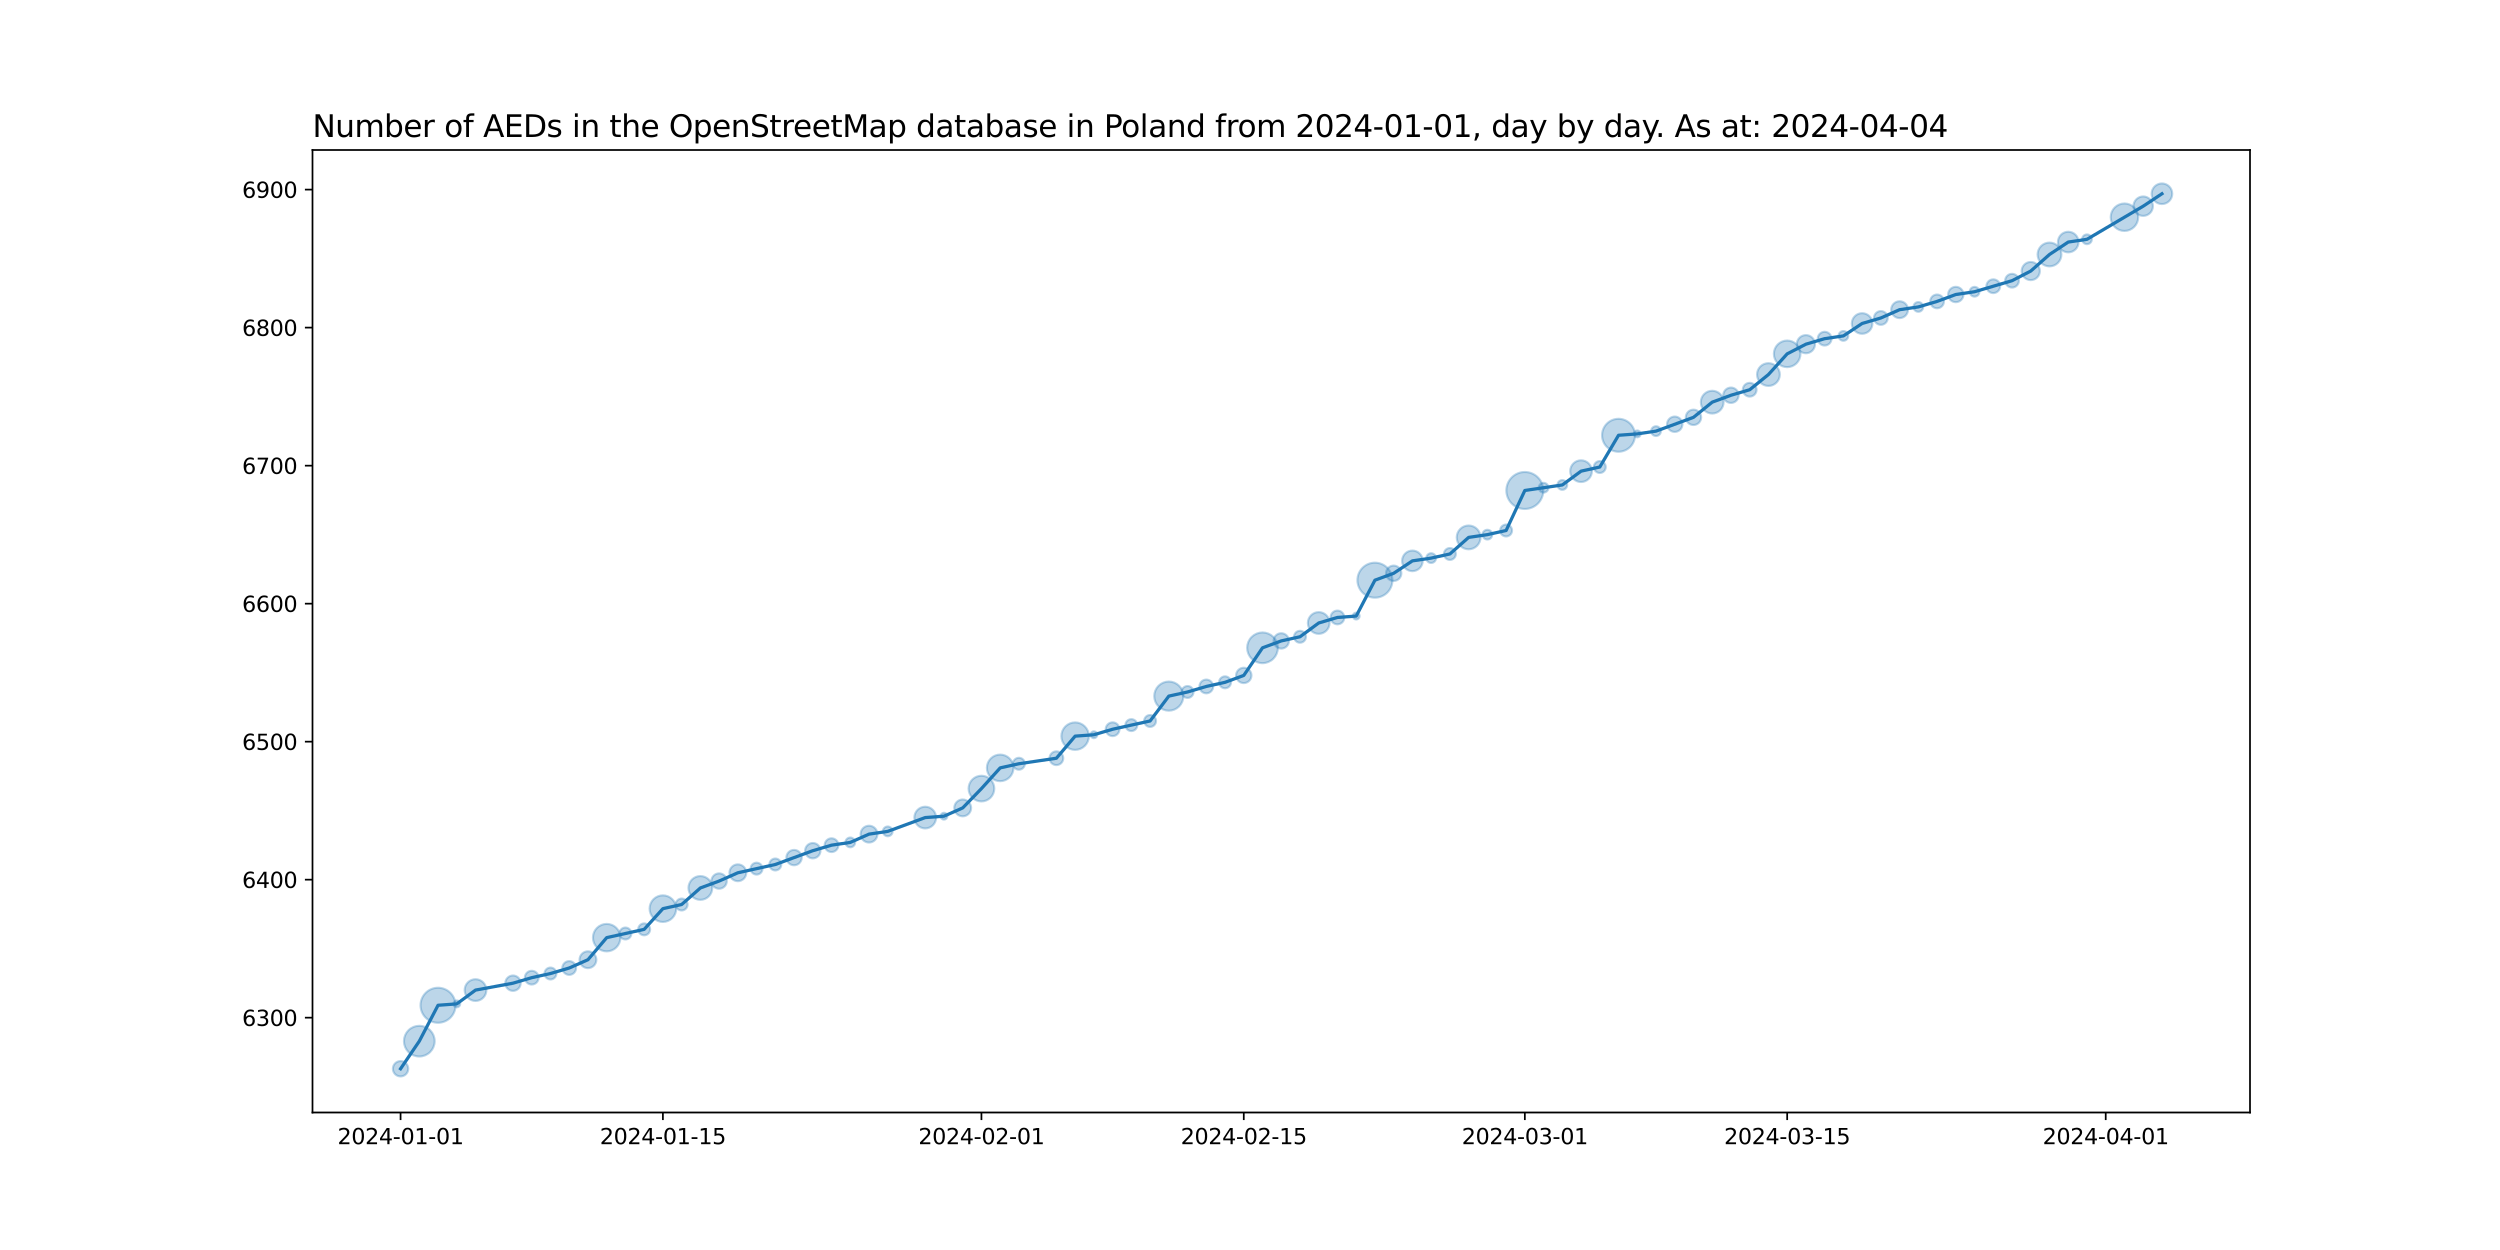 <?xml version="1.0" encoding="utf-8" standalone="no"?>
<!DOCTYPE svg PUBLIC "-//W3C//DTD SVG 1.1//EN"
  "http://www.w3.org/Graphics/SVG/1.1/DTD/svg11.dtd">
<svg xmlns:xlink="http://www.w3.org/1999/xlink" width="1152pt" height="576pt" viewBox="0 0 1152 576" xmlns="http://www.w3.org/2000/svg" version="1.1">
 <defs>
  <style type="text/css">*{stroke-linejoin: round; stroke-linecap: butt}</style>
 </defs>
 <g id="figure_1">
  <g id="patch_1">
   <path d="M 0 576 
L 1152 576 
L 1152 0 
L 0 0 
z
" style="fill: #ffffff"/>
  </g>
  <g id="axes_1">
   <g id="patch_2">
    <path d="M 144 512.64 
L 1036.8 512.64 
L 1036.8 69.12 
L 144 69.12 
z
" style="fill: #ffffff"/>
   </g>
   <g id="PathCollection_1">
    <path d="M 184.582 496.016 
C 185.519 496.016 186.419 495.643 187.082 494.98 
C 187.745 494.317 188.117 493.418 188.117 492.48 
C 188.117 491.542 187.745 490.643 187.082 489.98 
C 186.419 489.317 185.519 488.944 184.582 488.944 
C 183.644 488.944 182.745 489.317 182.082 489.98 
C 181.419 490.643 181.046 491.542 181.046 492.48 
C 181.046 493.418 181.419 494.317 182.082 494.98 
C 182.745 495.643 183.644 496.016 184.582 496.016 
z
" clip-path="url(#pb5a7adc886)" style="fill: #1f77b4; fill-opacity: 0.3; stroke: #1f77b4; stroke-opacity: 0.3"/>
    <path d="M 193.216 486.832 
C 195.092 486.832 196.89 486.087 198.216 484.761 
C 199.542 483.435 200.287 481.636 200.287 479.761 
C 200.287 477.885 199.542 476.087 198.216 474.761 
C 196.89 473.435 195.092 472.69 193.216 472.69 
C 191.341 472.69 189.542 473.435 188.216 474.761 
C 186.89 476.087 186.145 477.885 186.145 479.761 
C 186.145 481.636 186.89 483.435 188.216 484.761 
C 189.542 486.087 191.341 486.832 193.216 486.832 
z
" clip-path="url(#pb5a7adc886)" style="fill: #1f77b4; fill-opacity: 0.3; stroke: #1f77b4; stroke-opacity: 0.3"/>
    <path d="M 201.851 471.288 
C 203.989 471.288 206.04 470.439 207.552 468.927 
C 209.063 467.415 209.913 465.364 209.913 463.226 
C 209.913 461.088 209.063 459.037 207.552 457.525 
C 206.04 456.013 203.989 455.163 201.851 455.163 
C 199.713 455.163 197.662 456.013 196.15 457.525 
C 194.638 459.037 193.788 461.088 193.788 463.226 
C 193.788 465.364 194.638 467.415 196.15 468.927 
C 197.662 470.439 199.713 471.288 201.851 471.288 
z
" clip-path="url(#pb5a7adc886)" style="fill: #1f77b4; fill-opacity: 0.3; stroke: #1f77b4; stroke-opacity: 0.3"/>
    <path d="M 210.485 464.171 
C 210.904 464.171 211.307 464.004 211.603 463.708 
C 211.9 463.411 212.066 463.009 212.066 462.59 
C 212.066 462.17 211.9 461.768 211.603 461.472 
C 211.307 461.175 210.904 461.009 210.485 461.009 
C 210.066 461.009 209.664 461.175 209.367 461.472 
C 209.071 461.768 208.904 462.17 208.904 462.59 
C 208.904 463.009 209.071 463.411 209.367 463.708 
C 209.664 464.004 210.066 464.171 210.485 464.171 
z
" clip-path="url(#pb5a7adc886)" style="fill: #1f77b4; fill-opacity: 0.3; stroke: #1f77b4; stroke-opacity: 0.3"/>
    <path d="M 219.12 461.23 
C 220.446 461.23 221.717 460.703 222.655 459.766 
C 223.593 458.828 224.12 457.556 224.12 456.23 
C 224.12 454.904 223.593 453.632 222.655 452.695 
C 221.717 451.757 220.446 451.23 219.12 451.23 
C 217.794 451.23 216.522 451.757 215.584 452.695 
C 214.646 453.632 214.12 454.904 214.12 456.23 
C 214.12 457.556 214.646 458.828 215.584 459.766 
C 216.522 460.703 217.794 461.23 219.12 461.23 
z
" clip-path="url(#pb5a7adc886)" style="fill: #1f77b4; fill-opacity: 0.3; stroke: #1f77b4; stroke-opacity: 0.3"/>
    <path d="M 236.388 456.586 
C 237.326 456.586 238.225 456.213 238.888 455.55 
C 239.551 454.887 239.924 453.988 239.924 453.05 
C 239.924 452.113 239.551 451.213 238.888 450.55 
C 238.225 449.887 237.326 449.515 236.388 449.515 
C 235.451 449.515 234.551 449.887 233.888 450.55 
C 233.225 451.213 232.853 452.113 232.853 453.05 
C 232.853 453.988 233.225 454.887 233.888 455.55 
C 234.551 456.213 235.451 456.586 236.388 456.586 
z
" clip-path="url(#pb5a7adc886)" style="fill: #1f77b4; fill-opacity: 0.3; stroke: #1f77b4; stroke-opacity: 0.3"/>
    <path d="M 245.023 453.669 
C 245.861 453.669 246.666 453.336 247.259 452.743 
C 247.852 452.15 248.185 451.345 248.185 450.506 
C 248.185 449.668 247.852 448.863 247.259 448.27 
C 246.666 447.677 245.861 447.344 245.023 447.344 
C 244.184 447.344 243.38 447.677 242.787 448.27 
C 242.194 448.863 241.861 449.668 241.861 450.506 
C 241.861 451.345 242.194 452.15 242.787 452.743 
C 243.38 453.336 244.184 453.669 245.023 453.669 
z
" clip-path="url(#pb5a7adc886)" style="fill: #1f77b4; fill-opacity: 0.3; stroke: #1f77b4; stroke-opacity: 0.3"/>
    <path d="M 253.657 451.337 
C 254.384 451.337 255.08 451.049 255.594 450.535 
C 256.107 450.022 256.396 449.325 256.396 448.599 
C 256.396 447.872 256.107 447.176 255.594 446.662 
C 255.08 446.149 254.384 445.86 253.657 445.86 
C 252.931 445.86 252.234 446.149 251.721 446.662 
C 251.207 447.176 250.919 447.872 250.919 448.599 
C 250.919 449.325 251.207 450.022 251.721 450.535 
C 252.234 451.049 252.931 451.337 253.657 451.337 
z
" clip-path="url(#pb5a7adc886)" style="fill: #1f77b4; fill-opacity: 0.3; stroke: #1f77b4; stroke-opacity: 0.3"/>
    <path d="M 262.292 449.217 
C 263.13 449.217 263.935 448.884 264.528 448.291 
C 265.121 447.698 265.454 446.893 265.454 446.055 
C 265.454 445.216 265.121 444.412 264.528 443.819 
C 263.935 443.226 263.13 442.892 262.292 442.892 
C 261.453 442.892 260.649 443.226 260.056 443.819 
C 259.463 444.412 259.129 445.216 259.129 446.055 
C 259.129 446.893 259.463 447.698 260.056 448.291 
C 260.649 448.884 261.453 449.217 262.292 449.217 
z
" clip-path="url(#pb5a7adc886)" style="fill: #1f77b4; fill-opacity: 0.3; stroke: #1f77b4; stroke-opacity: 0.3"/>
    <path d="M 270.926 446.112 
C 271.953 446.112 272.938 445.704 273.665 444.978 
C 274.391 444.251 274.799 443.266 274.799 442.239 
C 274.799 441.212 274.391 440.227 273.665 439.5 
C 272.938 438.774 271.953 438.366 270.926 438.366 
C 269.899 438.366 268.914 438.774 268.187 439.5 
C 267.461 440.227 267.053 441.212 267.053 442.239 
C 267.053 443.266 267.461 444.251 268.187 444.978 
C 268.914 445.704 269.899 446.112 270.926 446.112 
z
" clip-path="url(#pb5a7adc886)" style="fill: #1f77b4; fill-opacity: 0.3; stroke: #1f77b4; stroke-opacity: 0.3"/>
    <path d="M 279.561 438.388 
C 281.238 438.388 282.847 437.722 284.033 436.536 
C 285.219 435.35 285.885 433.741 285.885 432.064 
C 285.885 430.386 285.219 428.777 284.033 427.591 
C 282.847 426.405 281.238 425.739 279.561 425.739 
C 277.883 425.739 276.274 426.405 275.088 427.591 
C 273.902 428.777 273.236 430.386 273.236 432.064 
C 273.236 433.741 273.902 435.35 275.088 436.536 
C 276.274 437.722 277.883 438.388 279.561 438.388 
z
" clip-path="url(#pb5a7adc886)" style="fill: #1f77b4; fill-opacity: 0.3; stroke: #1f77b4; stroke-opacity: 0.3"/>
    <path d="M 288.195 432.894 
C 288.921 432.894 289.618 432.606 290.131 432.092 
C 290.645 431.579 290.934 430.882 290.934 430.156 
C 290.934 429.429 290.645 428.733 290.131 428.219 
C 289.618 427.706 288.921 427.417 288.195 427.417 
C 287.469 427.417 286.772 427.706 286.258 428.219 
C 285.745 428.733 285.456 429.429 285.456 430.156 
C 285.456 430.882 285.745 431.579 286.258 432.092 
C 286.772 432.606 287.469 432.894 288.195 432.894 
z
" clip-path="url(#pb5a7adc886)" style="fill: #1f77b4; fill-opacity: 0.3; stroke: #1f77b4; stroke-opacity: 0.3"/>
    <path d="M 296.829 430.986 
C 297.556 430.986 298.252 430.698 298.766 430.184 
C 299.279 429.671 299.568 428.974 299.568 428.248 
C 299.568 427.522 299.279 426.825 298.766 426.311 
C 298.252 425.798 297.556 425.509 296.829 425.509 
C 296.103 425.509 295.406 425.798 294.893 426.311 
C 294.379 426.825 294.091 427.522 294.091 428.248 
C 294.091 428.974 294.379 429.671 294.893 430.184 
C 295.406 430.698 296.103 430.986 296.829 430.986 
z
" clip-path="url(#pb5a7adc886)" style="fill: #1f77b4; fill-opacity: 0.3; stroke: #1f77b4; stroke-opacity: 0.3"/>
    <path d="M 305.464 424.832 
C 307.088 424.832 308.646 424.187 309.794 423.039 
C 310.942 421.89 311.588 420.332 311.588 418.708 
C 311.588 417.084 310.942 415.527 309.794 414.378 
C 308.646 413.23 307.088 412.585 305.464 412.585 
C 303.84 412.585 302.282 413.23 301.134 414.378 
C 299.985 415.527 299.34 417.084 299.34 418.708 
C 299.34 420.332 299.985 421.89 301.134 423.039 
C 302.282 424.187 303.84 424.832 305.464 424.832 
z
" clip-path="url(#pb5a7adc886)" style="fill: #1f77b4; fill-opacity: 0.3; stroke: #1f77b4; stroke-opacity: 0.3"/>
    <path d="M 314.098 419.539 
C 314.825 419.539 315.521 419.251 316.035 418.737 
C 316.548 418.223 316.837 417.527 316.837 416.801 
C 316.837 416.074 316.548 415.378 316.035 414.864 
C 315.521 414.35 314.825 414.062 314.098 414.062 
C 313.372 414.062 312.675 414.35 312.162 414.864 
C 311.648 415.378 311.36 416.074 311.36 416.801 
C 311.36 417.527 311.648 418.223 312.162 418.737 
C 312.675 419.251 313.372 419.539 314.098 419.539 
z
" clip-path="url(#pb5a7adc886)" style="fill: #1f77b4; fill-opacity: 0.3; stroke: #1f77b4; stroke-opacity: 0.3"/>
    <path d="M 322.733 414.646 
C 324.185 414.646 325.579 414.069 326.606 413.042 
C 327.633 412.015 328.21 410.622 328.21 409.169 
C 328.21 407.716 327.633 406.323 326.606 405.296 
C 325.579 404.269 324.185 403.692 322.733 403.692 
C 321.28 403.692 319.887 404.269 318.86 405.296 
C 317.833 406.323 317.255 407.716 317.255 409.169 
C 317.255 410.622 317.833 412.015 318.86 413.042 
C 319.887 414.069 321.28 414.646 322.733 414.646 
z
" clip-path="url(#pb5a7adc886)" style="fill: #1f77b4; fill-opacity: 0.3; stroke: #1f77b4; stroke-opacity: 0.3"/>
    <path d="M 331.367 409.525 
C 332.305 409.525 333.204 409.152 333.867 408.489 
C 334.53 407.826 334.903 406.927 334.903 405.989 
C 334.903 405.052 334.53 404.152 333.867 403.489 
C 333.204 402.826 332.305 402.454 331.367 402.454 
C 330.429 402.454 329.53 402.826 328.867 403.489 
C 328.204 404.152 327.832 405.052 327.832 405.989 
C 327.832 406.927 328.204 407.826 328.867 408.489 
C 329.53 409.152 330.429 409.525 331.367 409.525 
z
" clip-path="url(#pb5a7adc886)" style="fill: #1f77b4; fill-opacity: 0.3; stroke: #1f77b4; stroke-opacity: 0.3"/>
    <path d="M 340.002 406.046 
C 341.029 406.046 342.014 405.638 342.74 404.912 
C 343.466 404.186 343.875 403.201 343.875 402.173 
C 343.875 401.146 343.466 400.161 342.74 399.435 
C 342.014 398.708 341.029 398.3 340.002 398.3 
C 338.974 398.3 337.989 398.708 337.263 399.435 
C 336.537 400.161 336.129 401.146 336.129 402.173 
C 336.129 403.201 336.537 404.186 337.263 404.912 
C 337.989 405.638 338.974 406.046 340.002 406.046 
z
" clip-path="url(#pb5a7adc886)" style="fill: #1f77b4; fill-opacity: 0.3; stroke: #1f77b4; stroke-opacity: 0.3"/>
    <path d="M 348.636 403.004 
C 349.362 403.004 350.059 402.716 350.572 402.202 
C 351.086 401.688 351.375 400.992 351.375 400.265 
C 351.375 399.539 351.086 398.843 350.572 398.329 
C 350.059 397.815 349.362 397.527 348.636 397.527 
C 347.91 397.527 347.213 397.815 346.699 398.329 
C 346.186 398.843 345.897 399.539 345.897 400.265 
C 345.897 400.992 346.186 401.688 346.699 402.202 
C 347.213 402.716 347.91 403.004 348.636 403.004 
z
" clip-path="url(#pb5a7adc886)" style="fill: #1f77b4; fill-opacity: 0.3; stroke: #1f77b4; stroke-opacity: 0.3"/>
    <path d="M 357.27 401.096 
C 357.997 401.096 358.693 400.808 359.207 400.294 
C 359.72 399.781 360.009 399.084 360.009 398.358 
C 360.009 397.631 359.72 396.935 359.207 396.421 
C 358.693 395.908 357.997 395.619 357.27 395.619 
C 356.544 395.619 355.847 395.908 355.334 396.421 
C 354.82 396.935 354.532 397.631 354.532 398.358 
C 354.532 399.084 354.82 399.781 355.334 400.294 
C 355.847 400.808 356.544 401.096 357.27 401.096 
z
" clip-path="url(#pb5a7adc886)" style="fill: #1f77b4; fill-opacity: 0.3; stroke: #1f77b4; stroke-opacity: 0.3"/>
    <path d="M 365.905 398.713 
C 366.842 398.713 367.742 398.341 368.405 397.678 
C 369.068 397.015 369.44 396.115 369.44 395.178 
C 369.44 394.24 369.068 393.341 368.405 392.678 
C 367.742 392.015 366.842 391.642 365.905 391.642 
C 364.967 391.642 364.068 392.015 363.405 392.678 
C 362.742 393.341 362.369 394.24 362.369 395.178 
C 362.369 396.115 362.742 397.015 363.405 397.678 
C 364.068 398.341 364.967 398.713 365.905 398.713 
z
" clip-path="url(#pb5a7adc886)" style="fill: #1f77b4; fill-opacity: 0.3; stroke: #1f77b4; stroke-opacity: 0.3"/>
    <path d="M 374.539 395.534 
C 375.477 395.534 376.376 395.161 377.039 394.498 
C 377.702 393.835 378.075 392.936 378.075 391.998 
C 378.075 391.06 377.702 390.161 377.039 389.498 
C 376.376 388.835 375.477 388.462 374.539 388.462 
C 373.602 388.462 372.702 388.835 372.039 389.498 
C 371.376 390.161 371.004 391.06 371.004 391.998 
C 371.004 392.936 371.376 393.835 372.039 394.498 
C 372.702 395.161 373.602 395.534 374.539 395.534 
z
" clip-path="url(#pb5a7adc886)" style="fill: #1f77b4; fill-opacity: 0.3; stroke: #1f77b4; stroke-opacity: 0.3"/>
    <path d="M 383.174 392.616 
C 384.012 392.616 384.817 392.283 385.41 391.69 
C 386.003 391.097 386.336 390.293 386.336 389.454 
C 386.336 388.615 386.003 387.811 385.41 387.218 
C 384.817 386.625 384.012 386.292 383.174 386.292 
C 382.335 386.292 381.531 386.625 380.938 387.218 
C 380.345 387.811 380.011 388.615 380.011 389.454 
C 380.011 390.293 380.345 391.097 380.938 391.69 
C 381.531 392.283 382.335 392.616 383.174 392.616 
z
" clip-path="url(#pb5a7adc886)" style="fill: #1f77b4; fill-opacity: 0.3; stroke: #1f77b4; stroke-opacity: 0.3"/>
    <path d="M 391.808 390.418 
C 392.401 390.418 392.97 390.183 393.389 389.763 
C 393.809 389.344 394.044 388.775 394.044 388.182 
C 394.044 387.589 393.809 387.02 393.389 386.601 
C 392.97 386.182 392.401 385.946 391.808 385.946 
C 391.215 385.946 390.646 386.182 390.227 386.601 
C 389.808 387.02 389.572 387.589 389.572 388.182 
C 389.572 388.775 389.808 389.344 390.227 389.763 
C 390.646 390.183 391.215 390.418 391.808 390.418 
z
" clip-path="url(#pb5a7adc886)" style="fill: #1f77b4; fill-opacity: 0.3; stroke: #1f77b4; stroke-opacity: 0.3"/>
    <path d="M 400.443 388.239 
C 401.47 388.239 402.455 387.831 403.181 387.105 
C 403.907 386.379 404.316 385.394 404.316 384.366 
C 404.316 383.339 403.907 382.354 403.181 381.628 
C 402.455 380.902 401.47 380.493 400.443 380.493 
C 399.415 380.493 398.43 380.902 397.704 381.628 
C 396.978 382.354 396.57 383.339 396.57 384.366 
C 396.57 385.394 396.978 386.379 397.704 387.105 
C 398.43 387.831 399.415 388.239 400.443 388.239 
z
" clip-path="url(#pb5a7adc886)" style="fill: #1f77b4; fill-opacity: 0.3; stroke: #1f77b4; stroke-opacity: 0.3"/>
    <path d="M 409.077 385.331 
C 409.67 385.331 410.239 385.095 410.658 384.676 
C 411.077 384.256 411.313 383.688 411.313 383.095 
C 411.313 382.501 411.077 381.933 410.658 381.513 
C 410.239 381.094 409.67 380.858 409.077 380.858 
C 408.484 380.858 407.915 381.094 407.496 381.513 
C 407.077 381.933 406.841 382.501 406.841 383.095 
C 406.841 383.688 407.077 384.256 407.496 384.676 
C 407.915 385.095 408.484 385.331 409.077 385.331 
z
" clip-path="url(#pb5a7adc886)" style="fill: #1f77b4; fill-opacity: 0.3; stroke: #1f77b4; stroke-opacity: 0.3"/>
    <path d="M 426.346 381.735 
C 427.672 381.735 428.944 381.208 429.881 380.27 
C 430.819 379.333 431.346 378.061 431.346 376.735 
C 431.346 375.409 430.819 374.137 429.881 373.199 
C 428.944 372.262 427.672 371.735 426.346 371.735 
C 425.02 371.735 423.748 372.262 422.81 373.199 
C 421.873 374.137 421.346 375.409 421.346 376.735 
C 421.346 378.061 421.873 379.333 422.81 380.27 
C 423.748 381.208 425.02 381.735 426.346 381.735 
z
" clip-path="url(#pb5a7adc886)" style="fill: #1f77b4; fill-opacity: 0.3; stroke: #1f77b4; stroke-opacity: 0.3"/>
    <path d="M 434.98 377.68 
C 435.4 377.68 435.802 377.513 436.098 377.217 
C 436.395 376.92 436.561 376.518 436.561 376.099 
C 436.561 375.68 436.395 375.277 436.098 374.981 
C 435.802 374.684 435.4 374.518 434.98 374.518 
C 434.561 374.518 434.159 374.684 433.862 374.981 
C 433.566 375.277 433.399 375.68 433.399 376.099 
C 433.399 376.518 433.566 376.92 433.862 377.217 
C 434.159 377.513 434.561 377.68 434.98 377.68 
z
" clip-path="url(#pb5a7adc886)" style="fill: #1f77b4; fill-opacity: 0.3; stroke: #1f77b4; stroke-opacity: 0.3"/>
    <path d="M 443.615 376.156 
C 444.642 376.156 445.627 375.748 446.353 375.022 
C 447.08 374.295 447.488 373.31 447.488 372.283 
C 447.488 371.256 447.08 370.271 446.353 369.545 
C 445.627 368.818 444.642 368.41 443.615 368.41 
C 442.588 368.41 441.602 368.818 440.876 369.545 
C 440.15 370.271 439.742 371.256 439.742 372.283 
C 439.742 373.31 440.15 374.295 440.876 375.022 
C 441.602 375.748 442.588 376.156 443.615 376.156 
z
" clip-path="url(#pb5a7adc886)" style="fill: #1f77b4; fill-opacity: 0.3; stroke: #1f77b4; stroke-opacity: 0.3"/>
    <path d="M 452.249 369.296 
C 453.818 369.296 455.323 368.672 456.432 367.563 
C 457.542 366.454 458.165 364.949 458.165 363.38 
C 458.165 361.811 457.542 360.306 456.432 359.196 
C 455.323 358.087 453.818 357.464 452.249 357.464 
C 450.68 357.464 449.175 358.087 448.066 359.196 
C 446.956 360.306 446.333 361.811 446.333 363.38 
C 446.333 364.949 446.956 366.454 448.066 367.563 
C 449.175 368.672 450.68 369.296 452.249 369.296 
z
" clip-path="url(#pb5a7adc886)" style="fill: #1f77b4; fill-opacity: 0.3; stroke: #1f77b4; stroke-opacity: 0.3"/>
    <path d="M 460.884 359.964 
C 462.508 359.964 464.065 359.319 465.214 358.17 
C 466.362 357.022 467.007 355.464 467.007 353.84 
C 467.007 352.216 466.362 350.658 465.214 349.51 
C 464.065 348.362 462.508 347.717 460.884 347.717 
C 459.26 347.717 457.702 348.362 456.553 349.51 
C 455.405 350.658 454.76 352.216 454.76 353.84 
C 454.76 355.464 455.405 357.022 456.553 358.17 
C 457.702 359.319 459.26 359.964 460.884 359.964 
z
" clip-path="url(#pb5a7adc886)" style="fill: #1f77b4; fill-opacity: 0.3; stroke: #1f77b4; stroke-opacity: 0.3"/>
    <path d="M 469.518 354.671 
C 470.244 354.671 470.941 354.382 471.454 353.869 
C 471.968 353.355 472.257 352.659 472.257 351.932 
C 472.257 351.206 471.968 350.509 471.454 349.996 
C 470.941 349.482 470.244 349.194 469.518 349.194 
C 468.792 349.194 468.095 349.482 467.581 349.996 
C 467.068 350.509 466.779 351.206 466.779 351.932 
C 466.779 352.659 467.068 353.355 467.581 353.869 
C 468.095 354.382 468.792 354.671 469.518 354.671 
z
" clip-path="url(#pb5a7adc886)" style="fill: #1f77b4; fill-opacity: 0.3; stroke: #1f77b4; stroke-opacity: 0.3"/>
    <path d="M 486.787 352.551 
C 487.625 352.551 488.43 352.218 489.023 351.625 
C 489.616 351.032 489.949 350.227 489.949 349.389 
C 489.949 348.55 489.616 347.745 489.023 347.152 
C 488.43 346.559 487.625 346.226 486.787 346.226 
C 485.948 346.226 485.144 346.559 484.551 347.152 
C 483.958 347.745 483.625 348.55 483.625 349.389 
C 483.625 350.227 483.958 351.032 484.551 351.625 
C 485.144 352.218 485.948 352.551 486.787 352.551 
z
" clip-path="url(#pb5a7adc886)" style="fill: #1f77b4; fill-opacity: 0.3; stroke: #1f77b4; stroke-opacity: 0.3"/>
    <path d="M 495.421 345.538 
C 497.099 345.538 498.707 344.871 499.893 343.685 
C 501.079 342.499 501.746 340.89 501.746 339.213 
C 501.746 337.536 501.079 335.927 499.893 334.741 
C 498.707 333.555 497.099 332.889 495.421 332.889 
C 493.744 332.889 492.135 333.555 490.949 334.741 
C 489.763 335.927 489.097 337.536 489.097 339.213 
C 489.097 340.89 489.763 342.499 490.949 343.685 
C 492.135 344.871 493.744 345.538 495.421 345.538 
z
" clip-path="url(#pb5a7adc886)" style="fill: #1f77b4; fill-opacity: 0.3; stroke: #1f77b4; stroke-opacity: 0.3"/>
    <path d="M 504.056 340.158 
C 504.475 340.158 504.877 339.992 505.174 339.695 
C 505.47 339.399 505.637 338.996 505.637 338.577 
C 505.637 338.158 505.47 337.756 505.174 337.459 
C 504.877 337.163 504.475 336.996 504.056 336.996 
C 503.636 336.996 503.234 337.163 502.938 337.459 
C 502.641 337.756 502.475 338.158 502.475 338.577 
C 502.475 338.996 502.641 339.399 502.938 339.695 
C 503.234 339.992 503.636 340.158 504.056 340.158 
z
" clip-path="url(#pb5a7adc886)" style="fill: #1f77b4; fill-opacity: 0.3; stroke: #1f77b4; stroke-opacity: 0.3"/>
    <path d="M 512.69 339.196 
C 513.529 339.196 514.333 338.862 514.926 338.269 
C 515.519 337.676 515.852 336.872 515.852 336.033 
C 515.852 335.195 515.519 334.39 514.926 333.797 
C 514.333 333.204 513.529 332.871 512.69 332.871 
C 511.851 332.871 511.047 333.204 510.454 333.797 
C 509.861 334.39 509.528 335.195 509.528 336.033 
C 509.528 336.872 509.861 337.676 510.454 338.269 
C 511.047 338.862 511.851 339.196 512.69 339.196 
z
" clip-path="url(#pb5a7adc886)" style="fill: #1f77b4; fill-opacity: 0.3; stroke: #1f77b4; stroke-opacity: 0.3"/>
    <path d="M 521.325 336.864 
C 522.051 336.864 522.747 336.575 523.261 336.062 
C 523.775 335.548 524.063 334.852 524.063 334.125 
C 524.063 333.399 523.775 332.702 523.261 332.189 
C 522.747 331.675 522.051 331.387 521.325 331.387 
C 520.598 331.387 519.902 331.675 519.388 332.189 
C 518.875 332.702 518.586 333.399 518.586 334.125 
C 518.586 334.852 518.875 335.548 519.388 336.062 
C 519.902 336.575 520.598 336.864 521.325 336.864 
z
" clip-path="url(#pb5a7adc886)" style="fill: #1f77b4; fill-opacity: 0.3; stroke: #1f77b4; stroke-opacity: 0.3"/>
    <path d="M 529.959 334.956 
C 530.685 334.956 531.382 334.668 531.895 334.154 
C 532.409 333.64 532.698 332.944 532.698 332.218 
C 532.698 331.491 532.409 330.795 531.895 330.281 
C 531.382 329.767 530.685 329.479 529.959 329.479 
C 529.233 329.479 528.536 329.767 528.023 330.281 
C 527.509 330.795 527.22 331.491 527.22 332.218 
C 527.22 332.944 527.509 333.64 528.023 334.154 
C 528.536 334.668 529.233 334.956 529.959 334.956 
z
" clip-path="url(#pb5a7adc886)" style="fill: #1f77b4; fill-opacity: 0.3; stroke: #1f77b4; stroke-opacity: 0.3"/>
    <path d="M 538.593 327.478 
C 540.372 327.478 542.079 326.772 543.337 325.514 
C 544.595 324.256 545.302 322.549 545.302 320.77 
C 545.302 318.991 544.595 317.285 543.337 316.027 
C 542.079 314.769 540.372 314.062 538.593 314.062 
C 536.814 314.062 535.108 314.769 533.85 316.027 
C 532.592 317.285 531.885 318.991 531.885 320.77 
C 531.885 322.549 532.592 324.256 533.85 325.514 
C 535.108 326.772 536.814 327.478 538.593 327.478 
z
" clip-path="url(#pb5a7adc886)" style="fill: #1f77b4; fill-opacity: 0.3; stroke: #1f77b4; stroke-opacity: 0.3"/>
    <path d="M 547.228 321.601 
C 547.954 321.601 548.651 321.312 549.164 320.799 
C 549.678 320.285 549.966 319.589 549.966 318.862 
C 549.966 318.136 549.678 317.439 549.164 316.926 
C 548.651 316.412 547.954 316.124 547.228 316.124 
C 546.502 316.124 545.805 316.412 545.291 316.926 
C 544.778 317.439 544.489 318.136 544.489 318.862 
C 544.489 319.589 544.778 320.285 545.291 320.799 
C 545.805 321.312 546.502 321.601 547.228 321.601 
z
" clip-path="url(#pb5a7adc886)" style="fill: #1f77b4; fill-opacity: 0.3; stroke: #1f77b4; stroke-opacity: 0.3"/>
    <path d="M 555.862 319.481 
C 556.701 319.481 557.505 319.148 558.098 318.555 
C 558.691 317.962 559.025 317.157 559.025 316.318 
C 559.025 315.48 558.691 314.675 558.098 314.082 
C 557.505 313.489 556.701 313.156 555.862 313.156 
C 555.024 313.156 554.219 313.489 553.626 314.082 
C 553.033 314.675 552.7 315.48 552.7 316.318 
C 552.7 317.157 553.033 317.962 553.626 318.555 
C 554.219 319.148 555.024 319.481 555.862 319.481 
z
" clip-path="url(#pb5a7adc886)" style="fill: #1f77b4; fill-opacity: 0.3; stroke: #1f77b4; stroke-opacity: 0.3"/>
    <path d="M 564.497 317.149 
C 565.223 317.149 565.92 316.861 566.433 316.347 
C 566.947 315.834 567.235 315.137 567.235 314.411 
C 567.235 313.684 566.947 312.988 566.433 312.474 
C 565.92 311.961 565.223 311.672 564.497 311.672 
C 563.77 311.672 563.074 311.961 562.56 312.474 
C 562.047 312.988 561.758 313.684 561.758 314.411 
C 561.758 315.137 562.047 315.834 562.56 316.347 
C 563.074 316.861 563.77 317.149 564.497 317.149 
z
" clip-path="url(#pb5a7adc886)" style="fill: #1f77b4; fill-opacity: 0.3; stroke: #1f77b4; stroke-opacity: 0.3"/>
    <path d="M 573.131 314.766 
C 574.069 314.766 574.968 314.394 575.631 313.731 
C 576.294 313.068 576.667 312.168 576.667 311.231 
C 576.667 310.293 576.294 309.394 575.631 308.731 
C 574.968 308.068 574.069 307.695 573.131 307.695 
C 572.194 307.695 571.294 308.068 570.631 308.731 
C 569.968 309.394 569.596 310.293 569.596 311.231 
C 569.596 312.168 569.968 313.068 570.631 313.731 
C 571.294 314.394 572.194 314.766 573.131 314.766 
z
" clip-path="url(#pb5a7adc886)" style="fill: #1f77b4; fill-opacity: 0.3; stroke: #1f77b4; stroke-opacity: 0.3"/>
    <path d="M 581.766 305.583 
C 583.641 305.583 585.44 304.838 586.766 303.512 
C 588.092 302.186 588.837 300.387 588.837 298.512 
C 588.837 296.636 588.092 294.838 586.766 293.512 
C 585.44 292.186 583.641 291.44 581.766 291.44 
C 579.89 291.44 578.092 292.186 576.766 293.512 
C 575.44 294.838 574.695 296.636 574.695 298.512 
C 574.695 300.387 575.44 302.186 576.766 303.512 
C 578.092 304.838 579.89 305.583 581.766 305.583 
z
" clip-path="url(#pb5a7adc886)" style="fill: #1f77b4; fill-opacity: 0.3; stroke: #1f77b4; stroke-opacity: 0.3"/>
    <path d="M 590.4 298.867 
C 591.338 298.867 592.237 298.495 592.9 297.832 
C 593.563 297.169 593.936 296.269 593.936 295.332 
C 593.936 294.394 593.563 293.495 592.9 292.832 
C 592.237 292.169 591.338 291.796 590.4 291.796 
C 589.462 291.796 588.563 292.169 587.9 292.832 
C 587.237 293.495 586.864 294.394 586.864 295.332 
C 586.864 296.269 587.237 297.169 587.9 297.832 
C 588.563 298.495 589.462 298.867 590.4 298.867 
z
" clip-path="url(#pb5a7adc886)" style="fill: #1f77b4; fill-opacity: 0.3; stroke: #1f77b4; stroke-opacity: 0.3"/>
    <path d="M 599.034 296.162 
C 599.761 296.162 600.457 295.874 600.971 295.36 
C 601.484 294.847 601.773 294.15 601.773 293.424 
C 601.773 292.698 601.484 292.001 600.971 291.487 
C 600.457 290.974 599.761 290.685 599.034 290.685 
C 598.308 290.685 597.612 290.974 597.098 291.487 
C 596.584 292.001 596.296 292.698 596.296 293.424 
C 596.296 294.15 596.584 294.847 597.098 295.36 
C 597.612 295.874 598.308 296.162 599.034 296.162 
z
" clip-path="url(#pb5a7adc886)" style="fill: #1f77b4; fill-opacity: 0.3; stroke: #1f77b4; stroke-opacity: 0.3"/>
    <path d="M 607.669 292.064 
C 608.995 292.064 610.267 291.537 611.204 290.6 
C 612.142 289.662 612.669 288.39 612.669 287.064 
C 612.669 285.738 612.142 284.466 611.204 283.529 
C 610.267 282.591 608.995 282.064 607.669 282.064 
C 606.343 282.064 605.071 282.591 604.133 283.529 
C 603.196 284.466 602.669 285.738 602.669 287.064 
C 602.669 288.39 603.196 289.662 604.133 290.6 
C 605.071 291.537 606.343 292.064 607.669 292.064 
z
" clip-path="url(#pb5a7adc886)" style="fill: #1f77b4; fill-opacity: 0.3; stroke: #1f77b4; stroke-opacity: 0.3"/>
    <path d="M 616.303 287.683 
C 617.142 287.683 617.946 287.349 618.539 286.756 
C 619.132 286.163 619.466 285.359 619.466 284.52 
C 619.466 283.682 619.132 282.877 618.539 282.284 
C 617.946 281.691 617.142 281.358 616.303 281.358 
C 615.465 281.358 614.66 281.691 614.067 282.284 
C 613.474 282.877 613.141 283.682 613.141 284.52 
C 613.141 285.359 613.474 286.163 614.067 286.756 
C 614.66 287.349 615.465 287.683 616.303 287.683 
z
" clip-path="url(#pb5a7adc886)" style="fill: #1f77b4; fill-opacity: 0.3; stroke: #1f77b4; stroke-opacity: 0.3"/>
    <path d="M 624.938 285.466 
C 625.357 285.466 625.759 285.299 626.056 285.002 
C 626.352 284.706 626.519 284.304 626.519 283.884 
C 626.519 283.465 626.352 283.063 626.056 282.766 
C 625.759 282.47 625.357 282.303 624.938 282.303 
C 624.518 282.303 624.116 282.47 623.82 282.766 
C 623.523 283.063 623.357 283.465 623.357 283.884 
C 623.357 284.304 623.523 284.706 623.82 285.002 
C 624.116 285.299 624.518 285.466 624.938 285.466 
z
" clip-path="url(#pb5a7adc886)" style="fill: #1f77b4; fill-opacity: 0.3; stroke: #1f77b4; stroke-opacity: 0.3"/>
    <path d="M 633.572 275.412 
C 635.71 275.412 637.761 274.562 639.273 273.05 
C 640.785 271.538 641.634 269.488 641.634 267.349 
C 641.634 265.211 640.785 263.16 639.273 261.649 
C 637.761 260.137 635.71 259.287 633.572 259.287 
C 631.434 259.287 629.383 260.137 627.871 261.649 
C 626.359 263.16 625.51 265.211 625.51 267.349 
C 625.51 269.488 626.359 271.538 627.871 273.05 
C 629.383 274.562 631.434 275.412 633.572 275.412 
z
" clip-path="url(#pb5a7adc886)" style="fill: #1f77b4; fill-opacity: 0.3; stroke: #1f77b4; stroke-opacity: 0.3"/>
    <path d="M 642.207 267.705 
C 643.144 267.705 644.044 267.333 644.707 266.67 
C 645.37 266.007 645.742 265.107 645.742 264.17 
C 645.742 263.232 645.37 262.333 644.707 261.67 
C 644.044 261.007 643.144 260.634 642.207 260.634 
C 641.269 260.634 640.37 261.007 639.707 261.67 
C 639.044 262.333 638.671 263.232 638.671 264.17 
C 638.671 265.107 639.044 266.007 639.707 266.67 
C 640.37 267.333 641.269 267.705 642.207 267.705 
z
" clip-path="url(#pb5a7adc886)" style="fill: #1f77b4; fill-opacity: 0.3; stroke: #1f77b4; stroke-opacity: 0.3"/>
    <path d="M 650.841 263.189 
C 652.099 263.189 653.306 262.69 654.195 261.8 
C 655.085 260.911 655.584 259.704 655.584 258.446 
C 655.584 257.188 655.085 255.981 654.195 255.092 
C 653.306 254.202 652.099 253.703 650.841 253.703 
C 649.583 253.703 648.376 254.202 647.487 255.092 
C 646.597 255.981 646.098 257.188 646.098 258.446 
C 646.098 259.704 646.597 260.911 647.487 261.8 
C 648.376 262.69 649.583 263.189 650.841 263.189 
z
" clip-path="url(#pb5a7adc886)" style="fill: #1f77b4; fill-opacity: 0.3; stroke: #1f77b4; stroke-opacity: 0.3"/>
    <path d="M 659.475 259.41 
C 660.068 259.41 660.637 259.174 661.057 258.755 
C 661.476 258.336 661.712 257.767 661.712 257.174 
C 661.712 256.581 661.476 256.012 661.057 255.593 
C 660.637 255.174 660.068 254.938 659.475 254.938 
C 658.882 254.938 658.314 255.174 657.894 255.593 
C 657.475 256.012 657.239 256.581 657.239 257.174 
C 657.239 257.767 657.475 258.336 657.894 258.755 
C 658.314 259.174 658.882 259.41 659.475 259.41 
z
" clip-path="url(#pb5a7adc886)" style="fill: #1f77b4; fill-opacity: 0.3; stroke: #1f77b4; stroke-opacity: 0.3"/>
    <path d="M 668.11 258.005 
C 668.836 258.005 669.533 257.716 670.046 257.203 
C 670.56 256.689 670.848 255.992 670.848 255.266 
C 670.848 254.54 670.56 253.843 670.046 253.33 
C 669.533 252.816 668.836 252.528 668.11 252.528 
C 667.384 252.528 666.687 252.816 666.173 253.33 
C 665.66 253.843 665.371 254.54 665.371 255.266 
C 665.371 255.992 665.66 256.689 666.173 257.203 
C 666.687 257.716 667.384 258.005 668.11 258.005 
z
" clip-path="url(#pb5a7adc886)" style="fill: #1f77b4; fill-opacity: 0.3; stroke: #1f77b4; stroke-opacity: 0.3"/>
    <path d="M 676.744 253.112 
C 678.197 253.112 679.59 252.535 680.617 251.508 
C 681.644 250.48 682.222 249.087 682.222 247.635 
C 682.222 246.182 681.644 244.789 680.617 243.762 
C 679.59 242.734 678.197 242.157 676.744 242.157 
C 675.292 242.157 673.898 242.734 672.871 243.762 
C 671.844 244.789 671.267 246.182 671.267 247.635 
C 671.267 249.087 671.844 250.48 672.871 251.508 
C 673.898 252.535 675.292 253.112 676.744 253.112 
z
" clip-path="url(#pb5a7adc886)" style="fill: #1f77b4; fill-opacity: 0.3; stroke: #1f77b4; stroke-opacity: 0.3"/>
    <path d="M 685.379 248.599 
C 685.972 248.599 686.541 248.363 686.96 247.944 
C 687.379 247.524 687.615 246.956 687.615 246.363 
C 687.615 245.77 687.379 245.201 686.96 244.782 
C 686.541 244.362 685.972 244.127 685.379 244.127 
C 684.786 244.127 684.217 244.362 683.798 244.782 
C 683.378 245.201 683.143 245.77 683.143 246.363 
C 683.143 246.956 683.378 247.524 683.798 247.944 
C 684.217 248.363 684.786 248.599 685.379 248.599 
z
" clip-path="url(#pb5a7adc886)" style="fill: #1f77b4; fill-opacity: 0.3; stroke: #1f77b4; stroke-opacity: 0.3"/>
    <path d="M 694.013 247.193 
C 694.739 247.193 695.436 246.905 695.95 246.391 
C 696.463 245.878 696.752 245.181 696.752 244.455 
C 696.752 243.728 696.463 243.032 695.95 242.518 
C 695.436 242.005 694.739 241.716 694.013 241.716 
C 693.287 241.716 692.59 242.005 692.077 242.518 
C 691.563 243.032 691.275 243.728 691.275 244.455 
C 691.275 245.181 691.563 245.878 692.077 246.391 
C 692.59 246.905 693.287 247.193 694.013 247.193 
z
" clip-path="url(#pb5a7adc886)" style="fill: #1f77b4; fill-opacity: 0.3; stroke: #1f77b4; stroke-opacity: 0.3"/>
    <path d="M 702.648 234.527 
C 704.906 234.527 707.072 233.629 708.668 232.033 
C 710.265 230.436 711.162 228.27 711.162 226.012 
C 711.162 223.754 710.265 221.588 708.668 219.991 
C 707.072 218.394 704.906 217.497 702.648 217.497 
C 700.389 217.497 698.224 218.394 696.627 219.991 
C 695.03 221.588 694.133 223.754 694.133 226.012 
C 694.133 228.27 695.03 230.436 696.627 232.033 
C 698.224 233.629 700.389 234.527 702.648 234.527 
z
" clip-path="url(#pb5a7adc886)" style="fill: #1f77b4; fill-opacity: 0.3; stroke: #1f77b4; stroke-opacity: 0.3"/>
    <path d="M 711.282 226.976 
C 711.875 226.976 712.444 226.74 712.863 226.321 
C 713.282 225.902 713.518 225.333 713.518 224.74 
C 713.518 224.147 713.282 223.578 712.863 223.159 
C 712.444 222.739 711.875 222.504 711.282 222.504 
C 710.689 222.504 710.12 222.739 709.701 223.159 
C 709.282 223.578 709.046 224.147 709.046 224.74 
C 709.046 225.333 709.282 225.902 709.701 226.321 
C 710.12 226.74 710.689 226.976 711.282 226.976 
z
" clip-path="url(#pb5a7adc886)" style="fill: #1f77b4; fill-opacity: 0.3; stroke: #1f77b4; stroke-opacity: 0.3"/>
    <path d="M 719.916 225.704 
C 720.509 225.704 721.078 225.468 721.498 225.049 
C 721.917 224.63 722.153 224.061 722.153 223.468 
C 722.153 222.875 721.917 222.306 721.498 221.887 
C 721.078 221.468 720.509 221.232 719.916 221.232 
C 719.323 221.232 718.755 221.468 718.335 221.887 
C 717.916 222.306 717.68 222.875 717.68 223.468 
C 717.68 224.061 717.916 224.63 718.335 225.049 
C 718.755 225.468 719.323 225.704 719.916 225.704 
z
" clip-path="url(#pb5a7adc886)" style="fill: #1f77b4; fill-opacity: 0.3; stroke: #1f77b4; stroke-opacity: 0.3"/>
    <path d="M 728.551 222.108 
C 729.877 222.108 731.149 221.582 732.086 220.644 
C 733.024 219.706 733.551 218.434 733.551 217.108 
C 733.551 215.782 733.024 214.51 732.086 213.573 
C 731.149 212.635 729.877 212.108 728.551 212.108 
C 727.225 212.108 725.953 212.635 725.015 213.573 
C 724.078 214.51 723.551 215.782 723.551 217.108 
C 723.551 218.434 724.078 219.706 725.015 220.644 
C 725.953 221.582 727.225 222.108 728.551 222.108 
z
" clip-path="url(#pb5a7adc886)" style="fill: #1f77b4; fill-opacity: 0.3; stroke: #1f77b4; stroke-opacity: 0.3"/>
    <path d="M 737.185 217.939 
C 737.912 217.939 738.608 217.651 739.122 217.137 
C 739.635 216.623 739.924 215.927 739.924 215.201 
C 739.924 214.474 739.635 213.778 739.122 213.264 
C 738.608 212.75 737.912 212.462 737.185 212.462 
C 736.459 212.462 735.762 212.75 735.249 213.264 
C 734.735 213.778 734.447 214.474 734.447 215.201 
C 734.447 215.927 734.735 216.623 735.249 217.137 
C 735.762 217.651 736.459 217.939 737.185 217.939 
z
" clip-path="url(#pb5a7adc886)" style="fill: #1f77b4; fill-opacity: 0.3; stroke: #1f77b4; stroke-opacity: 0.3"/>
    <path d="M 745.82 208.156 
C 747.831 208.156 749.76 207.357 751.182 205.935 
C 752.604 204.513 753.403 202.584 753.403 200.573 
C 753.403 198.562 752.604 196.633 751.182 195.211 
C 749.76 193.789 747.831 192.99 745.82 192.99 
C 743.809 192.99 741.88 193.789 740.458 195.211 
C 739.036 196.633 738.237 198.562 738.237 200.573 
C 738.237 202.584 739.036 204.513 740.458 205.935 
C 741.88 207.357 743.809 208.156 745.82 208.156 
z
" clip-path="url(#pb5a7adc886)" style="fill: #1f77b4; fill-opacity: 0.3; stroke: #1f77b4; stroke-opacity: 0.3"/>
    <path d="M 754.454 201.519 
C 754.873 201.519 755.276 201.352 755.572 201.055 
C 755.869 200.759 756.035 200.357 756.035 199.937 
C 756.035 199.518 755.869 199.116 755.572 198.819 
C 755.276 198.523 754.873 198.356 754.454 198.356 
C 754.035 198.356 753.633 198.523 753.336 198.819 
C 753.04 199.116 752.873 199.518 752.873 199.937 
C 752.873 200.357 753.04 200.759 753.336 201.055 
C 753.633 201.352 754.035 201.519 754.454 201.519 
z
" clip-path="url(#pb5a7adc886)" style="fill: #1f77b4; fill-opacity: 0.3; stroke: #1f77b4; stroke-opacity: 0.3"/>
    <path d="M 763.089 200.902 
C 763.682 200.902 764.25 200.666 764.67 200.247 
C 765.089 199.827 765.325 199.259 765.325 198.665 
C 765.325 198.072 765.089 197.504 764.67 197.084 
C 764.25 196.665 763.682 196.429 763.089 196.429 
C 762.496 196.429 761.927 196.665 761.507 197.084 
C 761.088 197.504 760.853 198.072 760.853 198.665 
C 760.853 199.259 761.088 199.827 761.507 200.247 
C 761.927 200.666 762.496 200.902 763.089 200.902 
z
" clip-path="url(#pb5a7adc886)" style="fill: #1f77b4; fill-opacity: 0.3; stroke: #1f77b4; stroke-opacity: 0.3"/>
    <path d="M 771.723 199.021 
C 772.661 199.021 773.56 198.649 774.223 197.986 
C 774.886 197.323 775.259 196.423 775.259 195.486 
C 775.259 194.548 774.886 193.649 774.223 192.986 
C 773.56 192.323 772.661 191.95 771.723 191.95 
C 770.785 191.95 769.886 192.323 769.223 192.986 
C 768.56 193.649 768.187 194.548 768.187 195.486 
C 768.187 196.423 768.56 197.323 769.223 197.986 
C 769.886 198.649 770.785 199.021 771.723 199.021 
z
" clip-path="url(#pb5a7adc886)" style="fill: #1f77b4; fill-opacity: 0.3; stroke: #1f77b4; stroke-opacity: 0.3"/>
    <path d="M 780.357 195.841 
C 781.295 195.841 782.194 195.469 782.857 194.806 
C 783.52 194.143 783.893 193.244 783.893 192.306 
C 783.893 191.368 783.52 190.469 782.857 189.806 
C 782.194 189.143 781.295 188.77 780.357 188.77 
C 779.42 188.77 778.52 189.143 777.857 189.806 
C 777.194 190.469 776.822 191.368 776.822 192.306 
C 776.822 193.244 777.194 194.143 777.857 194.806 
C 778.52 195.469 779.42 195.841 780.357 195.841 
z
" clip-path="url(#pb5a7adc886)" style="fill: #1f77b4; fill-opacity: 0.3; stroke: #1f77b4; stroke-opacity: 0.3"/>
    <path d="M 788.992 190.554 
C 790.383 190.554 791.717 190.002 792.7 189.018 
C 793.683 188.035 794.236 186.701 794.236 185.31 
C 794.236 183.92 793.683 182.586 792.7 181.602 
C 791.717 180.619 790.383 180.066 788.992 180.066 
C 787.601 180.066 786.267 180.619 785.284 181.602 
C 784.3 182.586 783.748 183.92 783.748 185.31 
C 783.748 186.701 784.3 188.035 785.284 189.018 
C 786.267 190.002 787.601 190.554 788.992 190.554 
z
" clip-path="url(#pb5a7adc886)" style="fill: #1f77b4; fill-opacity: 0.3; stroke: #1f77b4; stroke-opacity: 0.3"/>
    <path d="M 797.626 185.666 
C 798.564 185.666 799.463 185.293 800.126 184.63 
C 800.789 183.967 801.162 183.068 801.162 182.13 
C 801.162 181.193 800.789 180.293 800.126 179.63 
C 799.463 178.967 798.564 178.595 797.626 178.595 
C 796.689 178.595 795.789 178.967 795.126 179.63 
C 794.463 180.293 794.091 181.193 794.091 182.13 
C 794.091 183.068 794.463 183.967 795.126 184.63 
C 795.789 185.293 796.689 185.666 797.626 185.666 
z
" clip-path="url(#pb5a7adc886)" style="fill: #1f77b4; fill-opacity: 0.3; stroke: #1f77b4; stroke-opacity: 0.3"/>
    <path d="M 806.261 182.749 
C 807.099 182.749 807.904 182.416 808.497 181.823 
C 809.09 181.23 809.423 180.425 809.423 179.587 
C 809.423 178.748 809.09 177.944 808.497 177.351 
C 807.904 176.758 807.099 176.424 806.261 176.424 
C 805.422 176.424 804.618 176.758 804.025 177.351 
C 803.432 177.944 803.098 178.748 803.098 179.587 
C 803.098 180.425 803.432 181.23 804.025 181.823 
C 804.618 182.416 805.422 182.749 806.261 182.749 
z
" clip-path="url(#pb5a7adc886)" style="fill: #1f77b4; fill-opacity: 0.3; stroke: #1f77b4; stroke-opacity: 0.3"/>
    <path d="M 814.895 177.835 
C 816.286 177.835 817.62 177.283 818.603 176.299 
C 819.587 175.316 820.139 173.982 820.139 172.591 
C 820.139 171.2 819.587 169.866 818.603 168.883 
C 817.62 167.9 816.286 167.347 814.895 167.347 
C 813.504 167.347 812.17 167.9 811.187 168.883 
C 810.204 169.866 809.651 171.2 809.651 172.591 
C 809.651 173.982 810.204 175.316 811.187 176.299 
C 812.17 177.283 813.504 177.835 814.895 177.835 
z
" clip-path="url(#pb5a7adc886)" style="fill: #1f77b4; fill-opacity: 0.3; stroke: #1f77b4; stroke-opacity: 0.3"/>
    <path d="M 823.53 169.175 
C 825.154 169.175 826.711 168.53 827.86 167.382 
C 829.008 166.233 829.653 164.676 829.653 163.052 
C 829.653 161.428 829.008 159.87 827.86 158.721 
C 826.711 157.573 825.154 156.928 823.53 156.928 
C 821.906 156.928 820.348 157.573 819.199 158.721 
C 818.051 159.87 817.406 161.428 817.406 163.052 
C 817.406 164.676 818.051 166.233 819.199 167.382 
C 820.348 168.53 821.906 169.175 823.53 169.175 
z
" clip-path="url(#pb5a7adc886)" style="fill: #1f77b4; fill-opacity: 0.3; stroke: #1f77b4; stroke-opacity: 0.3"/>
    <path d="M 832.164 162.783 
C 833.273 162.783 834.338 162.342 835.122 161.558 
C 835.907 160.773 836.347 159.709 836.347 158.6 
C 836.347 157.49 835.907 156.426 835.122 155.642 
C 834.338 154.857 833.273 154.417 832.164 154.417 
C 831.055 154.417 829.99 154.857 829.206 155.642 
C 828.422 156.426 827.981 157.49 827.981 158.6 
C 827.981 159.709 828.422 160.773 829.206 161.558 
C 829.99 162.342 831.055 162.783 832.164 162.783 
z
" clip-path="url(#pb5a7adc886)" style="fill: #1f77b4; fill-opacity: 0.3; stroke: #1f77b4; stroke-opacity: 0.3"/>
    <path d="M 840.798 159.218 
C 841.637 159.218 842.442 158.885 843.035 158.292 
C 843.628 157.699 843.961 156.895 843.961 156.056 
C 843.961 155.217 843.628 154.413 843.035 153.82 
C 842.442 153.227 841.637 152.894 840.798 152.894 
C 839.96 152.894 839.155 153.227 838.562 153.82 
C 837.969 154.413 837.636 155.217 837.636 156.056 
C 837.636 156.895 837.969 157.699 838.562 158.292 
C 839.155 158.885 839.96 159.218 840.798 159.218 
z
" clip-path="url(#pb5a7adc886)" style="fill: #1f77b4; fill-opacity: 0.3; stroke: #1f77b4; stroke-opacity: 0.3"/>
    <path d="M 849.433 157.02 
C 850.026 157.02 850.595 156.785 851.014 156.365 
C 851.433 155.946 851.669 155.377 851.669 154.784 
C 851.669 154.191 851.433 153.622 851.014 153.203 
C 850.595 152.784 850.026 152.548 849.433 152.548 
C 848.84 152.548 848.271 152.784 847.852 153.203 
C 847.432 153.622 847.197 154.191 847.197 154.784 
C 847.197 155.377 847.432 155.946 847.852 156.365 
C 848.271 156.785 848.84 157.02 849.433 157.02 
z
" clip-path="url(#pb5a7adc886)" style="fill: #1f77b4; fill-opacity: 0.3; stroke: #1f77b4; stroke-opacity: 0.3"/>
    <path d="M 858.067 153.804 
C 859.325 153.804 860.532 153.304 861.421 152.415 
C 862.311 151.525 862.811 150.318 862.811 149.06 
C 862.811 147.802 862.311 146.596 861.421 145.706 
C 860.532 144.817 859.325 144.317 858.067 144.317 
C 856.809 144.317 855.603 144.817 854.713 145.706 
C 853.824 146.596 853.324 147.802 853.324 149.06 
C 853.324 150.318 853.824 151.525 854.713 152.415 
C 855.603 153.304 856.809 153.804 858.067 153.804 
z
" clip-path="url(#pb5a7adc886)" style="fill: #1f77b4; fill-opacity: 0.3; stroke: #1f77b4; stroke-opacity: 0.3"/>
    <path d="M 866.702 149.679 
C 867.54 149.679 868.345 149.346 868.938 148.753 
C 869.531 148.16 869.864 147.355 869.864 146.517 
C 869.864 145.678 869.531 144.874 868.938 144.281 
C 868.345 143.688 867.54 143.354 866.702 143.354 
C 865.863 143.354 865.059 143.688 864.466 144.281 
C 863.873 144.874 863.539 145.678 863.539 146.517 
C 863.539 147.355 863.873 148.16 864.466 148.753 
C 865.059 149.346 865.863 149.679 866.702 149.679 
z
" clip-path="url(#pb5a7adc886)" style="fill: #1f77b4; fill-opacity: 0.3; stroke: #1f77b4; stroke-opacity: 0.3"/>
    <path d="M 875.336 146.574 
C 876.363 146.574 877.348 146.166 878.075 145.439 
C 878.801 144.713 879.209 143.728 879.209 142.701 
C 879.209 141.674 878.801 140.688 878.075 139.962 
C 877.348 139.236 876.363 138.828 875.336 138.828 
C 874.309 138.828 873.324 139.236 872.598 139.962 
C 871.871 140.688 871.463 141.674 871.463 142.701 
C 871.463 143.728 871.871 144.713 872.598 145.439 
C 873.324 146.166 874.309 146.574 875.336 146.574 
z
" clip-path="url(#pb5a7adc886)" style="fill: #1f77b4; fill-opacity: 0.3; stroke: #1f77b4; stroke-opacity: 0.3"/>
    <path d="M 883.971 143.665 
C 884.564 143.665 885.132 143.429 885.552 143.01 
C 885.971 142.591 886.207 142.022 886.207 141.429 
C 886.207 140.836 885.971 140.267 885.552 139.848 
C 885.132 139.428 884.564 139.193 883.971 139.193 
C 883.378 139.193 882.809 139.428 882.389 139.848 
C 881.97 140.267 881.735 140.836 881.735 141.429 
C 881.735 142.022 881.97 142.591 882.389 143.01 
C 882.809 143.429 883.378 143.665 883.971 143.665 
z
" clip-path="url(#pb5a7adc886)" style="fill: #1f77b4; fill-opacity: 0.3; stroke: #1f77b4; stroke-opacity: 0.3"/>
    <path d="M 892.605 142.047 
C 893.444 142.047 894.248 141.714 894.841 141.121 
C 895.434 140.528 895.767 139.724 895.767 138.885 
C 895.767 138.046 895.434 137.242 894.841 136.649 
C 894.248 136.056 893.444 135.723 892.605 135.723 
C 891.766 135.723 890.962 136.056 890.369 136.649 
C 889.776 137.242 889.443 138.046 889.443 138.885 
C 889.443 139.724 889.776 140.528 890.369 141.121 
C 890.962 141.714 891.766 142.047 892.605 142.047 
z
" clip-path="url(#pb5a7adc886)" style="fill: #1f77b4; fill-opacity: 0.3; stroke: #1f77b4; stroke-opacity: 0.3"/>
    <path d="M 901.239 139.241 
C 902.177 139.241 903.076 138.868 903.739 138.205 
C 904.402 137.542 904.775 136.643 904.775 135.705 
C 904.775 134.768 904.402 133.868 903.739 133.205 
C 903.076 132.542 902.177 132.17 901.239 132.17 
C 900.302 132.17 899.402 132.542 898.739 133.205 
C 898.076 133.868 897.704 134.768 897.704 135.705 
C 897.704 136.643 898.076 137.542 898.739 138.205 
C 899.402 138.868 900.302 139.241 901.239 139.241 
z
" clip-path="url(#pb5a7adc886)" style="fill: #1f77b4; fill-opacity: 0.3; stroke: #1f77b4; stroke-opacity: 0.3"/>
    <path d="M 909.874 136.669 
C 910.467 136.669 911.036 136.434 911.455 136.014 
C 911.874 135.595 912.11 135.026 912.11 134.433 
C 912.11 133.84 911.874 133.271 911.455 132.852 
C 911.036 132.433 910.467 132.197 909.874 132.197 
C 909.281 132.197 908.712 132.433 908.293 132.852 
C 907.873 133.271 907.638 133.84 907.638 134.433 
C 907.638 135.026 907.873 135.595 908.293 136.014 
C 908.712 136.434 909.281 136.669 909.874 136.669 
z
" clip-path="url(#pb5a7adc886)" style="fill: #1f77b4; fill-opacity: 0.3; stroke: #1f77b4; stroke-opacity: 0.3"/>
    <path d="M 918.508 135.052 
C 919.347 135.052 920.151 134.719 920.744 134.126 
C 921.337 133.533 921.671 132.728 921.671 131.889 
C 921.671 131.051 921.337 130.246 920.744 129.653 
C 920.151 129.06 919.347 128.727 918.508 128.727 
C 917.67 128.727 916.865 129.06 916.272 129.653 
C 915.679 130.246 915.346 131.051 915.346 131.889 
C 915.346 132.728 915.679 133.533 916.272 134.126 
C 916.865 134.719 917.67 135.052 918.508 135.052 
z
" clip-path="url(#pb5a7adc886)" style="fill: #1f77b4; fill-opacity: 0.3; stroke: #1f77b4; stroke-opacity: 0.3"/>
    <path d="M 927.143 132.508 
C 927.981 132.508 928.786 132.175 929.379 131.582 
C 929.972 130.989 930.305 130.184 930.305 129.346 
C 930.305 128.507 929.972 127.703 929.379 127.11 
C 928.786 126.517 927.981 126.183 927.143 126.183 
C 926.304 126.183 925.5 126.517 924.907 127.11 
C 924.314 127.703 923.98 128.507 923.98 129.346 
C 923.98 130.184 924.314 130.989 924.907 131.582 
C 925.5 132.175 926.304 132.508 927.143 132.508 
z
" clip-path="url(#pb5a7adc886)" style="fill: #1f77b4; fill-opacity: 0.3; stroke: #1f77b4; stroke-opacity: 0.3"/>
    <path d="M 935.777 129.077 
C 936.887 129.077 937.951 128.636 938.735 127.852 
C 939.52 127.067 939.96 126.003 939.96 124.894 
C 939.96 123.784 939.52 122.72 938.735 121.936 
C 937.951 121.151 936.887 120.711 935.777 120.711 
C 934.668 120.711 933.604 121.151 932.819 121.936 
C 932.035 122.72 931.594 123.784 931.594 124.894 
C 931.594 126.003 932.035 127.067 932.819 127.852 
C 933.604 128.636 934.668 129.077 935.777 129.077 
z
" clip-path="url(#pb5a7adc886)" style="fill: #1f77b4; fill-opacity: 0.3; stroke: #1f77b4; stroke-opacity: 0.3"/>
    <path d="M 944.412 122.74 
C 945.864 122.74 947.257 122.162 948.285 121.135 
C 949.312 120.108 949.889 118.715 949.889 117.262 
C 949.889 115.81 949.312 114.416 948.285 113.389 
C 947.257 112.362 945.864 111.785 944.412 111.785 
C 942.959 111.785 941.566 112.362 940.539 113.389 
C 939.511 114.416 938.934 115.81 938.934 117.262 
C 938.934 118.715 939.511 120.108 940.539 121.135 
C 941.566 122.162 942.959 122.74 944.412 122.74 
z
" clip-path="url(#pb5a7adc886)" style="fill: #1f77b4; fill-opacity: 0.3; stroke: #1f77b4; stroke-opacity: 0.3"/>
    <path d="M 953.046 116.282 
C 954.304 116.282 955.511 115.782 956.4 114.893 
C 957.29 114.003 957.789 112.797 957.789 111.539 
C 957.789 110.281 957.29 109.074 956.4 108.185 
C 955.511 107.295 954.304 106.795 953.046 106.795 
C 951.788 106.795 950.581 107.295 949.692 108.185 
C 948.802 109.074 948.303 110.281 948.303 111.539 
C 948.303 112.797 948.802 114.003 949.692 114.893 
C 950.581 115.782 951.788 116.282 953.046 116.282 
z
" clip-path="url(#pb5a7adc886)" style="fill: #1f77b4; fill-opacity: 0.3; stroke: #1f77b4; stroke-opacity: 0.3"/>
    <path d="M 961.68 112.503 
C 962.273 112.503 962.842 112.267 963.262 111.848 
C 963.681 111.429 963.917 110.86 963.917 110.267 
C 963.917 109.674 963.681 109.105 963.262 108.686 
C 962.842 108.266 962.273 108.031 961.68 108.031 
C 961.087 108.031 960.519 108.266 960.099 108.686 
C 959.68 109.105 959.444 109.674 959.444 110.267 
C 959.444 110.86 959.68 111.429 960.099 111.848 
C 960.519 112.267 961.087 112.503 961.68 112.503 
z
" clip-path="url(#pb5a7adc886)" style="fill: #1f77b4; fill-opacity: 0.3; stroke: #1f77b4; stroke-opacity: 0.3"/>
    <path d="M 978.949 106.416 
C 980.627 106.416 982.235 105.75 983.421 104.563 
C 984.607 103.377 985.274 101.769 985.274 100.091 
C 985.274 98.414 984.607 96.805 983.421 95.619 
C 982.235 94.433 980.627 93.767 978.949 93.767 
C 977.272 93.767 975.663 94.433 974.477 95.619 
C 973.291 96.805 972.625 98.414 972.625 100.091 
C 972.625 101.769 973.291 103.377 974.477 104.563 
C 975.663 105.75 977.272 106.416 978.949 106.416 
z
" clip-path="url(#pb5a7adc886)" style="fill: #1f77b4; fill-opacity: 0.3; stroke: #1f77b4; stroke-opacity: 0.3"/>
    <path d="M 987.584 99.476 
C 988.77 99.476 989.907 99.005 990.746 98.166 
C 991.585 97.327 992.056 96.19 992.056 95.004 
C 992.056 93.818 991.585 92.68 990.746 91.841 
C 989.907 91.003 988.77 90.532 987.584 90.532 
C 986.398 90.532 985.26 91.003 984.421 91.841 
C 983.583 92.68 983.112 93.818 983.112 95.004 
C 983.112 96.19 983.583 97.327 984.421 98.166 
C 985.26 99.005 986.398 99.476 987.584 99.476 
z
" clip-path="url(#pb5a7adc886)" style="fill: #1f77b4; fill-opacity: 0.3; stroke: #1f77b4; stroke-opacity: 0.3"/>
    <path d="M 996.218 94.023 
C 997.476 94.023 998.683 93.524 999.572 92.634 
C 1000.462 91.745 1000.962 90.538 1000.962 89.28 
C 1000.962 88.022 1000.462 86.815 999.572 85.926 
C 998.683 85.036 997.476 84.537 996.218 84.537 
C 994.96 84.537 993.754 85.036 992.864 85.926 
C 991.975 86.815 991.475 88.022 991.475 89.28 
C 991.475 90.538 991.975 91.745 992.864 92.634 
C 993.754 93.524 994.96 94.023 996.218 94.023 
z
" clip-path="url(#pb5a7adc886)" style="fill: #1f77b4; fill-opacity: 0.3; stroke: #1f77b4; stroke-opacity: 0.3"/>
   </g>
   <g id="matplotlib.axis_1">
    <g id="xtick_1">
     <g id="line2d_1">
      <defs>
       <path id="m4f9f3e93a4" d="M 0 0 
L 0 3.5 
" style="stroke: #000000; stroke-width: 0.8"/>
      </defs>
      <g>
       <use xlink:href="#m4f9f3e93a4" x="184.582" y="512.64" style="stroke: #000000; stroke-width: 0.8"/>
      </g>
     </g>
     <g id="text_1">
      <!-- 2024-01-01 -->
      <g transform="translate(155.524 527.238) scale(0.1 -0.1)">
       <defs>
        <path id="DejaVuSans-32" d="M 1228 531 
L 3431 531 
L 3431 0 
L 469 0 
L 469 531 
Q 828 903 1448 1529 
Q 2069 2156 2228 2338 
Q 2531 2678 2651 2914 
Q 2772 3150 2772 3378 
Q 2772 3750 2511 3984 
Q 2250 4219 1831 4219 
Q 1534 4219 1204 4116 
Q 875 4013 500 3803 
L 500 4441 
Q 881 4594 1212 4672 
Q 1544 4750 1819 4750 
Q 2544 4750 2975 4387 
Q 3406 4025 3406 3419 
Q 3406 3131 3298 2873 
Q 3191 2616 2906 2266 
Q 2828 2175 2409 1742 
Q 1991 1309 1228 531 
z
" transform="scale(0.016)"/>
        <path id="DejaVuSans-30" d="M 2034 4250 
Q 1547 4250 1301 3770 
Q 1056 3291 1056 2328 
Q 1056 1369 1301 889 
Q 1547 409 2034 409 
Q 2525 409 2770 889 
Q 3016 1369 3016 2328 
Q 3016 3291 2770 3770 
Q 2525 4250 2034 4250 
z
M 2034 4750 
Q 2819 4750 3233 4129 
Q 3647 3509 3647 2328 
Q 3647 1150 3233 529 
Q 2819 -91 2034 -91 
Q 1250 -91 836 529 
Q 422 1150 422 2328 
Q 422 3509 836 4129 
Q 1250 4750 2034 4750 
z
" transform="scale(0.016)"/>
        <path id="DejaVuSans-34" d="M 2419 4116 
L 825 1625 
L 2419 1625 
L 2419 4116 
z
M 2253 4666 
L 3047 4666 
L 3047 1625 
L 3713 1625 
L 3713 1100 
L 3047 1100 
L 3047 0 
L 2419 0 
L 2419 1100 
L 313 1100 
L 313 1709 
L 2253 4666 
z
" transform="scale(0.016)"/>
        <path id="DejaVuSans-2d" d="M 313 2009 
L 1997 2009 
L 1997 1497 
L 313 1497 
L 313 2009 
z
" transform="scale(0.016)"/>
        <path id="DejaVuSans-31" d="M 794 531 
L 1825 531 
L 1825 4091 
L 703 3866 
L 703 4441 
L 1819 4666 
L 2450 4666 
L 2450 531 
L 3481 531 
L 3481 0 
L 794 0 
L 794 531 
z
" transform="scale(0.016)"/>
       </defs>
       <use xlink:href="#DejaVuSans-32"/>
       <use xlink:href="#DejaVuSans-30" x="63.623"/>
       <use xlink:href="#DejaVuSans-32" x="127.246"/>
       <use xlink:href="#DejaVuSans-34" x="190.869"/>
       <use xlink:href="#DejaVuSans-2d" x="254.492"/>
       <use xlink:href="#DejaVuSans-30" x="290.576"/>
       <use xlink:href="#DejaVuSans-31" x="354.199"/>
       <use xlink:href="#DejaVuSans-2d" x="417.822"/>
       <use xlink:href="#DejaVuSans-30" x="453.906"/>
       <use xlink:href="#DejaVuSans-31" x="517.529"/>
      </g>
     </g>
    </g>
    <g id="xtick_2">
     <g id="line2d_2">
      <g>
       <use xlink:href="#m4f9f3e93a4" x="305.464" y="512.64" style="stroke: #000000; stroke-width: 0.8"/>
      </g>
     </g>
     <g id="text_2">
      <!-- 2024-01-15 -->
      <g transform="translate(276.406 527.238) scale(0.1 -0.1)">
       <defs>
        <path id="DejaVuSans-35" d="M 691 4666 
L 3169 4666 
L 3169 4134 
L 1269 4134 
L 1269 2991 
Q 1406 3038 1543 3061 
Q 1681 3084 1819 3084 
Q 2600 3084 3056 2656 
Q 3513 2228 3513 1497 
Q 3513 744 3044 326 
Q 2575 -91 1722 -91 
Q 1428 -91 1123 -41 
Q 819 9 494 109 
L 494 744 
Q 775 591 1075 516 
Q 1375 441 1709 441 
Q 2250 441 2565 725 
Q 2881 1009 2881 1497 
Q 2881 1984 2565 2268 
Q 2250 2553 1709 2553 
Q 1456 2553 1204 2497 
Q 953 2441 691 2322 
L 691 4666 
z
" transform="scale(0.016)"/>
       </defs>
       <use xlink:href="#DejaVuSans-32"/>
       <use xlink:href="#DejaVuSans-30" x="63.623"/>
       <use xlink:href="#DejaVuSans-32" x="127.246"/>
       <use xlink:href="#DejaVuSans-34" x="190.869"/>
       <use xlink:href="#DejaVuSans-2d" x="254.492"/>
       <use xlink:href="#DejaVuSans-30" x="290.576"/>
       <use xlink:href="#DejaVuSans-31" x="354.199"/>
       <use xlink:href="#DejaVuSans-2d" x="417.822"/>
       <use xlink:href="#DejaVuSans-31" x="453.906"/>
       <use xlink:href="#DejaVuSans-35" x="517.529"/>
      </g>
     </g>
    </g>
    <g id="xtick_3">
     <g id="line2d_3">
      <g>
       <use xlink:href="#m4f9f3e93a4" x="452.249" y="512.64" style="stroke: #000000; stroke-width: 0.8"/>
      </g>
     </g>
     <g id="text_3">
      <!-- 2024-02-01 -->
      <g transform="translate(423.191 527.238) scale(0.1 -0.1)">
       <use xlink:href="#DejaVuSans-32"/>
       <use xlink:href="#DejaVuSans-30" x="63.623"/>
       <use xlink:href="#DejaVuSans-32" x="127.246"/>
       <use xlink:href="#DejaVuSans-34" x="190.869"/>
       <use xlink:href="#DejaVuSans-2d" x="254.492"/>
       <use xlink:href="#DejaVuSans-30" x="290.576"/>
       <use xlink:href="#DejaVuSans-32" x="354.199"/>
       <use xlink:href="#DejaVuSans-2d" x="417.822"/>
       <use xlink:href="#DejaVuSans-30" x="453.906"/>
       <use xlink:href="#DejaVuSans-31" x="517.529"/>
      </g>
     </g>
    </g>
    <g id="xtick_4">
     <g id="line2d_4">
      <g>
       <use xlink:href="#m4f9f3e93a4" x="573.131" y="512.64" style="stroke: #000000; stroke-width: 0.8"/>
      </g>
     </g>
     <g id="text_4">
      <!-- 2024-02-15 -->
      <g transform="translate(544.073 527.238) scale(0.1 -0.1)">
       <use xlink:href="#DejaVuSans-32"/>
       <use xlink:href="#DejaVuSans-30" x="63.623"/>
       <use xlink:href="#DejaVuSans-32" x="127.246"/>
       <use xlink:href="#DejaVuSans-34" x="190.869"/>
       <use xlink:href="#DejaVuSans-2d" x="254.492"/>
       <use xlink:href="#DejaVuSans-30" x="290.576"/>
       <use xlink:href="#DejaVuSans-32" x="354.199"/>
       <use xlink:href="#DejaVuSans-2d" x="417.822"/>
       <use xlink:href="#DejaVuSans-31" x="453.906"/>
       <use xlink:href="#DejaVuSans-35" x="517.529"/>
      </g>
     </g>
    </g>
    <g id="xtick_5">
     <g id="line2d_5">
      <g>
       <use xlink:href="#m4f9f3e93a4" x="702.648" y="512.64" style="stroke: #000000; stroke-width: 0.8"/>
      </g>
     </g>
     <g id="text_5">
      <!-- 2024-03-01 -->
      <g transform="translate(673.59 527.238) scale(0.1 -0.1)">
       <defs>
        <path id="DejaVuSans-33" d="M 2597 2516 
Q 3050 2419 3304 2112 
Q 3559 1806 3559 1356 
Q 3559 666 3084 287 
Q 2609 -91 1734 -91 
Q 1441 -91 1130 -33 
Q 819 25 488 141 
L 488 750 
Q 750 597 1062 519 
Q 1375 441 1716 441 
Q 2309 441 2620 675 
Q 2931 909 2931 1356 
Q 2931 1769 2642 2001 
Q 2353 2234 1838 2234 
L 1294 2234 
L 1294 2753 
L 1863 2753 
Q 2328 2753 2575 2939 
Q 2822 3125 2822 3475 
Q 2822 3834 2567 4026 
Q 2313 4219 1838 4219 
Q 1578 4219 1281 4162 
Q 984 4106 628 3988 
L 628 4550 
Q 988 4650 1302 4700 
Q 1616 4750 1894 4750 
Q 2613 4750 3031 4423 
Q 3450 4097 3450 3541 
Q 3450 3153 3228 2886 
Q 3006 2619 2597 2516 
z
" transform="scale(0.016)"/>
       </defs>
       <use xlink:href="#DejaVuSans-32"/>
       <use xlink:href="#DejaVuSans-30" x="63.623"/>
       <use xlink:href="#DejaVuSans-32" x="127.246"/>
       <use xlink:href="#DejaVuSans-34" x="190.869"/>
       <use xlink:href="#DejaVuSans-2d" x="254.492"/>
       <use xlink:href="#DejaVuSans-30" x="290.576"/>
       <use xlink:href="#DejaVuSans-33" x="354.199"/>
       <use xlink:href="#DejaVuSans-2d" x="417.822"/>
       <use xlink:href="#DejaVuSans-30" x="453.906"/>
       <use xlink:href="#DejaVuSans-31" x="517.529"/>
      </g>
     </g>
    </g>
    <g id="xtick_6">
     <g id="line2d_6">
      <g>
       <use xlink:href="#m4f9f3e93a4" x="823.53" y="512.64" style="stroke: #000000; stroke-width: 0.8"/>
      </g>
     </g>
     <g id="text_6">
      <!-- 2024-03-15 -->
      <g transform="translate(794.472 527.238) scale(0.1 -0.1)">
       <use xlink:href="#DejaVuSans-32"/>
       <use xlink:href="#DejaVuSans-30" x="63.623"/>
       <use xlink:href="#DejaVuSans-32" x="127.246"/>
       <use xlink:href="#DejaVuSans-34" x="190.869"/>
       <use xlink:href="#DejaVuSans-2d" x="254.492"/>
       <use xlink:href="#DejaVuSans-30" x="290.576"/>
       <use xlink:href="#DejaVuSans-33" x="354.199"/>
       <use xlink:href="#DejaVuSans-2d" x="417.822"/>
       <use xlink:href="#DejaVuSans-31" x="453.906"/>
       <use xlink:href="#DejaVuSans-35" x="517.529"/>
      </g>
     </g>
    </g>
    <g id="xtick_7">
     <g id="line2d_7">
      <g>
       <use xlink:href="#m4f9f3e93a4" x="970.315" y="512.64" style="stroke: #000000; stroke-width: 0.8"/>
      </g>
     </g>
     <g id="text_7">
      <!-- 2024-04-01 -->
      <g transform="translate(941.257 527.238) scale(0.1 -0.1)">
       <use xlink:href="#DejaVuSans-32"/>
       <use xlink:href="#DejaVuSans-30" x="63.623"/>
       <use xlink:href="#DejaVuSans-32" x="127.246"/>
       <use xlink:href="#DejaVuSans-34" x="190.869"/>
       <use xlink:href="#DejaVuSans-2d" x="254.492"/>
       <use xlink:href="#DejaVuSans-30" x="290.576"/>
       <use xlink:href="#DejaVuSans-34" x="354.199"/>
       <use xlink:href="#DejaVuSans-2d" x="417.822"/>
       <use xlink:href="#DejaVuSans-30" x="453.906"/>
       <use xlink:href="#DejaVuSans-31" x="517.529"/>
      </g>
     </g>
    </g>
   </g>
   <g id="matplotlib.axis_2">
    <g id="ytick_1">
     <g id="line2d_8">
      <defs>
       <path id="m09d43d5517" d="M 0 0 
L -3.5 0 
" style="stroke: #000000; stroke-width: 0.8"/>
      </defs>
      <g>
       <use xlink:href="#m09d43d5517" x="144" y="468.949" style="stroke: #000000; stroke-width: 0.8"/>
      </g>
     </g>
     <g id="text_8">
      <!-- 6300 -->
      <g transform="translate(111.55 472.749) scale(0.1 -0.1)">
       <defs>
        <path id="DejaVuSans-36" d="M 2113 2584 
Q 1688 2584 1439 2293 
Q 1191 2003 1191 1497 
Q 1191 994 1439 701 
Q 1688 409 2113 409 
Q 2538 409 2786 701 
Q 3034 994 3034 1497 
Q 3034 2003 2786 2293 
Q 2538 2584 2113 2584 
z
M 3366 4563 
L 3366 3988 
Q 3128 4100 2886 4159 
Q 2644 4219 2406 4219 
Q 1781 4219 1451 3797 
Q 1122 3375 1075 2522 
Q 1259 2794 1537 2939 
Q 1816 3084 2150 3084 
Q 2853 3084 3261 2657 
Q 3669 2231 3669 1497 
Q 3669 778 3244 343 
Q 2819 -91 2113 -91 
Q 1303 -91 875 529 
Q 447 1150 447 2328 
Q 447 3434 972 4092 
Q 1497 4750 2381 4750 
Q 2619 4750 2861 4703 
Q 3103 4656 3366 4563 
z
" transform="scale(0.016)"/>
       </defs>
       <use xlink:href="#DejaVuSans-36"/>
       <use xlink:href="#DejaVuSans-33" x="63.623"/>
       <use xlink:href="#DejaVuSans-30" x="127.246"/>
       <use xlink:href="#DejaVuSans-30" x="190.869"/>
      </g>
     </g>
    </g>
    <g id="ytick_2">
     <g id="line2d_9">
      <g>
       <use xlink:href="#m09d43d5517" x="144" y="405.353" style="stroke: #000000; stroke-width: 0.8"/>
      </g>
     </g>
     <g id="text_9">
      <!-- 6400 -->
      <g transform="translate(111.55 409.152) scale(0.1 -0.1)">
       <use xlink:href="#DejaVuSans-36"/>
       <use xlink:href="#DejaVuSans-34" x="63.623"/>
       <use xlink:href="#DejaVuSans-30" x="127.246"/>
       <use xlink:href="#DejaVuSans-30" x="190.869"/>
      </g>
     </g>
    </g>
    <g id="ytick_3">
     <g id="line2d_10">
      <g>
       <use xlink:href="#m09d43d5517" x="144" y="341.757" style="stroke: #000000; stroke-width: 0.8"/>
      </g>
     </g>
     <g id="text_10">
      <!-- 6500 -->
      <g transform="translate(111.55 345.556) scale(0.1 -0.1)">
       <use xlink:href="#DejaVuSans-36"/>
       <use xlink:href="#DejaVuSans-35" x="63.623"/>
       <use xlink:href="#DejaVuSans-30" x="127.246"/>
       <use xlink:href="#DejaVuSans-30" x="190.869"/>
      </g>
     </g>
    </g>
    <g id="ytick_4">
     <g id="line2d_11">
      <g>
       <use xlink:href="#m09d43d5517" x="144" y="278.161" style="stroke: #000000; stroke-width: 0.8"/>
      </g>
     </g>
     <g id="text_11">
      <!-- 6600 -->
      <g transform="translate(111.55 281.96) scale(0.1 -0.1)">
       <use xlink:href="#DejaVuSans-36"/>
       <use xlink:href="#DejaVuSans-36" x="63.623"/>
       <use xlink:href="#DejaVuSans-30" x="127.246"/>
       <use xlink:href="#DejaVuSans-30" x="190.869"/>
      </g>
     </g>
    </g>
    <g id="ytick_5">
     <g id="line2d_12">
      <g>
       <use xlink:href="#m09d43d5517" x="144" y="214.565" style="stroke: #000000; stroke-width: 0.8"/>
      </g>
     </g>
     <g id="text_12">
      <!-- 6700 -->
      <g transform="translate(111.55 218.364) scale(0.1 -0.1)">
       <defs>
        <path id="DejaVuSans-37" d="M 525 4666 
L 3525 4666 
L 3525 4397 
L 1831 0 
L 1172 0 
L 2766 4134 
L 525 4134 
L 525 4666 
z
" transform="scale(0.016)"/>
       </defs>
       <use xlink:href="#DejaVuSans-36"/>
       <use xlink:href="#DejaVuSans-37" x="63.623"/>
       <use xlink:href="#DejaVuSans-30" x="127.246"/>
       <use xlink:href="#DejaVuSans-30" x="190.869"/>
      </g>
     </g>
    </g>
    <g id="ytick_6">
     <g id="line2d_13">
      <g>
       <use xlink:href="#m09d43d5517" x="144" y="150.968" style="stroke: #000000; stroke-width: 0.8"/>
      </g>
     </g>
     <g id="text_13">
      <!-- 6800 -->
      <g transform="translate(111.55 154.768) scale(0.1 -0.1)">
       <defs>
        <path id="DejaVuSans-38" d="M 2034 2216 
Q 1584 2216 1326 1975 
Q 1069 1734 1069 1313 
Q 1069 891 1326 650 
Q 1584 409 2034 409 
Q 2484 409 2743 651 
Q 3003 894 3003 1313 
Q 3003 1734 2745 1975 
Q 2488 2216 2034 2216 
z
M 1403 2484 
Q 997 2584 770 2862 
Q 544 3141 544 3541 
Q 544 4100 942 4425 
Q 1341 4750 2034 4750 
Q 2731 4750 3128 4425 
Q 3525 4100 3525 3541 
Q 3525 3141 3298 2862 
Q 3072 2584 2669 2484 
Q 3125 2378 3379 2068 
Q 3634 1759 3634 1313 
Q 3634 634 3220 271 
Q 2806 -91 2034 -91 
Q 1263 -91 848 271 
Q 434 634 434 1313 
Q 434 1759 690 2068 
Q 947 2378 1403 2484 
z
M 1172 3481 
Q 1172 3119 1398 2916 
Q 1625 2713 2034 2713 
Q 2441 2713 2670 2916 
Q 2900 3119 2900 3481 
Q 2900 3844 2670 4047 
Q 2441 4250 2034 4250 
Q 1625 4250 1398 4047 
Q 1172 3844 1172 3481 
z
" transform="scale(0.016)"/>
       </defs>
       <use xlink:href="#DejaVuSans-36"/>
       <use xlink:href="#DejaVuSans-38" x="63.623"/>
       <use xlink:href="#DejaVuSans-30" x="127.246"/>
       <use xlink:href="#DejaVuSans-30" x="190.869"/>
      </g>
     </g>
    </g>
    <g id="ytick_7">
     <g id="line2d_14">
      <g>
       <use xlink:href="#m09d43d5517" x="144" y="87.372" style="stroke: #000000; stroke-width: 0.8"/>
      </g>
     </g>
     <g id="text_14">
      <!-- 6900 -->
      <g transform="translate(111.55 91.171) scale(0.1 -0.1)">
       <defs>
        <path id="DejaVuSans-39" d="M 703 97 
L 703 672 
Q 941 559 1184 500 
Q 1428 441 1663 441 
Q 2288 441 2617 861 
Q 2947 1281 2994 2138 
Q 2813 1869 2534 1725 
Q 2256 1581 1919 1581 
Q 1219 1581 811 2004 
Q 403 2428 403 3163 
Q 403 3881 828 4315 
Q 1253 4750 1959 4750 
Q 2769 4750 3195 4129 
Q 3622 3509 3622 2328 
Q 3622 1225 3098 567 
Q 2575 -91 1691 -91 
Q 1453 -91 1209 -44 
Q 966 3 703 97 
z
M 1959 2075 
Q 2384 2075 2632 2365 
Q 2881 2656 2881 3163 
Q 2881 3666 2632 3958 
Q 2384 4250 1959 4250 
Q 1534 4250 1286 3958 
Q 1038 3666 1038 3163 
Q 1038 2656 1286 2365 
Q 1534 2075 1959 2075 
z
" transform="scale(0.016)"/>
       </defs>
       <use xlink:href="#DejaVuSans-36"/>
       <use xlink:href="#DejaVuSans-39" x="63.623"/>
       <use xlink:href="#DejaVuSans-30" x="127.246"/>
       <use xlink:href="#DejaVuSans-30" x="190.869"/>
      </g>
     </g>
    </g>
   </g>
   <g id="line2d_15">
    <path d="M 184.582 492.48 
L 193.216 479.761 
L 201.851 463.226 
L 210.485 462.59 
L 219.12 456.23 
L 236.388 453.05 
L 245.023 450.506 
L 253.657 448.599 
L 262.292 446.055 
L 270.926 442.239 
L 279.561 432.064 
L 288.195 430.156 
L 296.829 428.248 
L 305.464 418.708 
L 314.098 416.801 
L 322.733 409.169 
L 331.367 405.989 
L 340.002 402.173 
L 348.636 400.265 
L 357.27 398.358 
L 365.905 395.178 
L 374.539 391.998 
L 383.174 389.454 
L 391.808 388.182 
L 400.443 384.366 
L 409.077 383.095 
L 426.346 376.735 
L 434.98 376.099 
L 443.615 372.283 
L 452.249 363.38 
L 460.884 353.84 
L 469.518 351.932 
L 486.787 349.389 
L 495.421 339.213 
L 504.056 338.577 
L 512.69 336.033 
L 521.325 334.125 
L 529.959 332.218 
L 538.593 320.77 
L 547.228 318.862 
L 555.862 316.318 
L 564.497 314.411 
L 573.131 311.231 
L 581.766 298.512 
L 590.4 295.332 
L 599.034 293.424 
L 607.669 287.064 
L 616.303 284.52 
L 624.938 283.884 
L 633.572 267.349 
L 642.207 264.17 
L 650.841 258.446 
L 659.475 257.174 
L 668.11 255.266 
L 676.744 247.635 
L 685.379 246.363 
L 694.013 244.455 
L 702.648 226.012 
L 711.282 224.74 
L 719.916 223.468 
L 728.551 217.108 
L 737.185 215.201 
L 745.82 200.573 
L 754.454 199.937 
L 763.089 198.665 
L 771.723 195.486 
L 780.357 192.306 
L 788.992 185.31 
L 797.626 182.13 
L 806.261 179.587 
L 814.895 172.591 
L 823.53 163.052 
L 832.164 158.6 
L 840.798 156.056 
L 849.433 154.784 
L 858.067 149.06 
L 866.702 146.517 
L 875.336 142.701 
L 883.971 141.429 
L 892.605 138.885 
L 901.239 135.705 
L 909.874 134.433 
L 918.508 131.889 
L 927.143 129.346 
L 935.777 124.894 
L 944.412 117.262 
L 953.046 111.539 
L 961.68 110.267 
L 978.949 100.091 
L 987.584 95.004 
L 996.218 89.28 
" clip-path="url(#pb5a7adc886)" style="fill: none; stroke: #1f77b4; stroke-width: 1.5; stroke-linecap: square"/>
   </g>
   <g id="patch_3">
    <path d="M 144 512.64 
L 144 69.12 
" style="fill: none; stroke: #000000; stroke-width: 0.8; stroke-linejoin: miter; stroke-linecap: square"/>
   </g>
   <g id="patch_4">
    <path d="M 1036.8 512.64 
L 1036.8 69.12 
" style="fill: none; stroke: #000000; stroke-width: 0.8; stroke-linejoin: miter; stroke-linecap: square"/>
   </g>
   <g id="patch_5">
    <path d="M 144 512.64 
L 1036.8 512.64 
" style="fill: none; stroke: #000000; stroke-width: 0.8; stroke-linejoin: miter; stroke-linecap: square"/>
   </g>
   <g id="patch_6">
    <path d="M 144 69.12 
L 1036.8 69.12 
" style="fill: none; stroke: #000000; stroke-width: 0.8; stroke-linejoin: miter; stroke-linecap: square"/>
   </g>
   <g id="text_15">
    <!-- Number of AEDs in the OpenStreetMap database in Poland from 2024-01-01, day by day. As at: 2024-04-04 -->
    <g transform="translate(144 63.12) scale(0.14 -0.14)">
     <defs>
      <path id="DejaVuSans-4e" d="M 628 4666 
L 1478 4666 
L 3547 763 
L 3547 4666 
L 4159 4666 
L 4159 0 
L 3309 0 
L 1241 3903 
L 1241 0 
L 628 0 
L 628 4666 
z
" transform="scale(0.016)"/>
      <path id="DejaVuSans-75" d="M 544 1381 
L 544 3500 
L 1119 3500 
L 1119 1403 
Q 1119 906 1312 657 
Q 1506 409 1894 409 
Q 2359 409 2629 706 
Q 2900 1003 2900 1516 
L 2900 3500 
L 3475 3500 
L 3475 0 
L 2900 0 
L 2900 538 
Q 2691 219 2414 64 
Q 2138 -91 1772 -91 
Q 1169 -91 856 284 
Q 544 659 544 1381 
z
M 1991 3584 
L 1991 3584 
z
" transform="scale(0.016)"/>
      <path id="DejaVuSans-6d" d="M 3328 2828 
Q 3544 3216 3844 3400 
Q 4144 3584 4550 3584 
Q 5097 3584 5394 3201 
Q 5691 2819 5691 2113 
L 5691 0 
L 5113 0 
L 5113 2094 
Q 5113 2597 4934 2840 
Q 4756 3084 4391 3084 
Q 3944 3084 3684 2787 
Q 3425 2491 3425 1978 
L 3425 0 
L 2847 0 
L 2847 2094 
Q 2847 2600 2669 2842 
Q 2491 3084 2119 3084 
Q 1678 3084 1418 2786 
Q 1159 2488 1159 1978 
L 1159 0 
L 581 0 
L 581 3500 
L 1159 3500 
L 1159 2956 
Q 1356 3278 1631 3431 
Q 1906 3584 2284 3584 
Q 2666 3584 2933 3390 
Q 3200 3197 3328 2828 
z
" transform="scale(0.016)"/>
      <path id="DejaVuSans-62" d="M 3116 1747 
Q 3116 2381 2855 2742 
Q 2594 3103 2138 3103 
Q 1681 3103 1420 2742 
Q 1159 2381 1159 1747 
Q 1159 1113 1420 752 
Q 1681 391 2138 391 
Q 2594 391 2855 752 
Q 3116 1113 3116 1747 
z
M 1159 2969 
Q 1341 3281 1617 3432 
Q 1894 3584 2278 3584 
Q 2916 3584 3314 3078 
Q 3713 2572 3713 1747 
Q 3713 922 3314 415 
Q 2916 -91 2278 -91 
Q 1894 -91 1617 61 
Q 1341 213 1159 525 
L 1159 0 
L 581 0 
L 581 4863 
L 1159 4863 
L 1159 2969 
z
" transform="scale(0.016)"/>
      <path id="DejaVuSans-65" d="M 3597 1894 
L 3597 1613 
L 953 1613 
Q 991 1019 1311 708 
Q 1631 397 2203 397 
Q 2534 397 2845 478 
Q 3156 559 3463 722 
L 3463 178 
Q 3153 47 2828 -22 
Q 2503 -91 2169 -91 
Q 1331 -91 842 396 
Q 353 884 353 1716 
Q 353 2575 817 3079 
Q 1281 3584 2069 3584 
Q 2775 3584 3186 3129 
Q 3597 2675 3597 1894 
z
M 3022 2063 
Q 3016 2534 2758 2815 
Q 2500 3097 2075 3097 
Q 1594 3097 1305 2825 
Q 1016 2553 972 2059 
L 3022 2063 
z
" transform="scale(0.016)"/>
      <path id="DejaVuSans-72" d="M 2631 2963 
Q 2534 3019 2420 3045 
Q 2306 3072 2169 3072 
Q 1681 3072 1420 2755 
Q 1159 2438 1159 1844 
L 1159 0 
L 581 0 
L 581 3500 
L 1159 3500 
L 1159 2956 
Q 1341 3275 1631 3429 
Q 1922 3584 2338 3584 
Q 2397 3584 2469 3576 
Q 2541 3569 2628 3553 
L 2631 2963 
z
" transform="scale(0.016)"/>
      <path id="DejaVuSans-20" transform="scale(0.016)"/>
      <path id="DejaVuSans-6f" d="M 1959 3097 
Q 1497 3097 1228 2736 
Q 959 2375 959 1747 
Q 959 1119 1226 758 
Q 1494 397 1959 397 
Q 2419 397 2687 759 
Q 2956 1122 2956 1747 
Q 2956 2369 2687 2733 
Q 2419 3097 1959 3097 
z
M 1959 3584 
Q 2709 3584 3137 3096 
Q 3566 2609 3566 1747 
Q 3566 888 3137 398 
Q 2709 -91 1959 -91 
Q 1206 -91 779 398 
Q 353 888 353 1747 
Q 353 2609 779 3096 
Q 1206 3584 1959 3584 
z
" transform="scale(0.016)"/>
      <path id="DejaVuSans-66" d="M 2375 4863 
L 2375 4384 
L 1825 4384 
Q 1516 4384 1395 4259 
Q 1275 4134 1275 3809 
L 1275 3500 
L 2222 3500 
L 2222 3053 
L 1275 3053 
L 1275 0 
L 697 0 
L 697 3053 
L 147 3053 
L 147 3500 
L 697 3500 
L 697 3744 
Q 697 4328 969 4595 
Q 1241 4863 1831 4863 
L 2375 4863 
z
" transform="scale(0.016)"/>
      <path id="DejaVuSans-41" d="M 2188 4044 
L 1331 1722 
L 3047 1722 
L 2188 4044 
z
M 1831 4666 
L 2547 4666 
L 4325 0 
L 3669 0 
L 3244 1197 
L 1141 1197 
L 716 0 
L 50 0 
L 1831 4666 
z
" transform="scale(0.016)"/>
      <path id="DejaVuSans-45" d="M 628 4666 
L 3578 4666 
L 3578 4134 
L 1259 4134 
L 1259 2753 
L 3481 2753 
L 3481 2222 
L 1259 2222 
L 1259 531 
L 3634 531 
L 3634 0 
L 628 0 
L 628 4666 
z
" transform="scale(0.016)"/>
      <path id="DejaVuSans-44" d="M 1259 4147 
L 1259 519 
L 2022 519 
Q 2988 519 3436 956 
Q 3884 1394 3884 2338 
Q 3884 3275 3436 3711 
Q 2988 4147 2022 4147 
L 1259 4147 
z
M 628 4666 
L 1925 4666 
Q 3281 4666 3915 4102 
Q 4550 3538 4550 2338 
Q 4550 1131 3912 565 
Q 3275 0 1925 0 
L 628 0 
L 628 4666 
z
" transform="scale(0.016)"/>
      <path id="DejaVuSans-73" d="M 2834 3397 
L 2834 2853 
Q 2591 2978 2328 3040 
Q 2066 3103 1784 3103 
Q 1356 3103 1142 2972 
Q 928 2841 928 2578 
Q 928 2378 1081 2264 
Q 1234 2150 1697 2047 
L 1894 2003 
Q 2506 1872 2764 1633 
Q 3022 1394 3022 966 
Q 3022 478 2636 193 
Q 2250 -91 1575 -91 
Q 1294 -91 989 -36 
Q 684 19 347 128 
L 347 722 
Q 666 556 975 473 
Q 1284 391 1588 391 
Q 1994 391 2212 530 
Q 2431 669 2431 922 
Q 2431 1156 2273 1281 
Q 2116 1406 1581 1522 
L 1381 1569 
Q 847 1681 609 1914 
Q 372 2147 372 2553 
Q 372 3047 722 3315 
Q 1072 3584 1716 3584 
Q 2034 3584 2315 3537 
Q 2597 3491 2834 3397 
z
" transform="scale(0.016)"/>
      <path id="DejaVuSans-69" d="M 603 3500 
L 1178 3500 
L 1178 0 
L 603 0 
L 603 3500 
z
M 603 4863 
L 1178 4863 
L 1178 4134 
L 603 4134 
L 603 4863 
z
" transform="scale(0.016)"/>
      <path id="DejaVuSans-6e" d="M 3513 2113 
L 3513 0 
L 2938 0 
L 2938 2094 
Q 2938 2591 2744 2837 
Q 2550 3084 2163 3084 
Q 1697 3084 1428 2787 
Q 1159 2491 1159 1978 
L 1159 0 
L 581 0 
L 581 3500 
L 1159 3500 
L 1159 2956 
Q 1366 3272 1645 3428 
Q 1925 3584 2291 3584 
Q 2894 3584 3203 3211 
Q 3513 2838 3513 2113 
z
" transform="scale(0.016)"/>
      <path id="DejaVuSans-74" d="M 1172 4494 
L 1172 3500 
L 2356 3500 
L 2356 3053 
L 1172 3053 
L 1172 1153 
Q 1172 725 1289 603 
Q 1406 481 1766 481 
L 2356 481 
L 2356 0 
L 1766 0 
Q 1100 0 847 248 
Q 594 497 594 1153 
L 594 3053 
L 172 3053 
L 172 3500 
L 594 3500 
L 594 4494 
L 1172 4494 
z
" transform="scale(0.016)"/>
      <path id="DejaVuSans-68" d="M 3513 2113 
L 3513 0 
L 2938 0 
L 2938 2094 
Q 2938 2591 2744 2837 
Q 2550 3084 2163 3084 
Q 1697 3084 1428 2787 
Q 1159 2491 1159 1978 
L 1159 0 
L 581 0 
L 581 4863 
L 1159 4863 
L 1159 2956 
Q 1366 3272 1645 3428 
Q 1925 3584 2291 3584 
Q 2894 3584 3203 3211 
Q 3513 2838 3513 2113 
z
" transform="scale(0.016)"/>
      <path id="DejaVuSans-4f" d="M 2522 4238 
Q 1834 4238 1429 3725 
Q 1025 3213 1025 2328 
Q 1025 1447 1429 934 
Q 1834 422 2522 422 
Q 3209 422 3611 934 
Q 4013 1447 4013 2328 
Q 4013 3213 3611 3725 
Q 3209 4238 2522 4238 
z
M 2522 4750 
Q 3503 4750 4090 4092 
Q 4678 3434 4678 2328 
Q 4678 1225 4090 567 
Q 3503 -91 2522 -91 
Q 1538 -91 948 565 
Q 359 1222 359 2328 
Q 359 3434 948 4092 
Q 1538 4750 2522 4750 
z
" transform="scale(0.016)"/>
      <path id="DejaVuSans-70" d="M 1159 525 
L 1159 -1331 
L 581 -1331 
L 581 3500 
L 1159 3500 
L 1159 2969 
Q 1341 3281 1617 3432 
Q 1894 3584 2278 3584 
Q 2916 3584 3314 3078 
Q 3713 2572 3713 1747 
Q 3713 922 3314 415 
Q 2916 -91 2278 -91 
Q 1894 -91 1617 61 
Q 1341 213 1159 525 
z
M 3116 1747 
Q 3116 2381 2855 2742 
Q 2594 3103 2138 3103 
Q 1681 3103 1420 2742 
Q 1159 2381 1159 1747 
Q 1159 1113 1420 752 
Q 1681 391 2138 391 
Q 2594 391 2855 752 
Q 3116 1113 3116 1747 
z
" transform="scale(0.016)"/>
      <path id="DejaVuSans-53" d="M 3425 4513 
L 3425 3897 
Q 3066 4069 2747 4153 
Q 2428 4238 2131 4238 
Q 1616 4238 1336 4038 
Q 1056 3838 1056 3469 
Q 1056 3159 1242 3001 
Q 1428 2844 1947 2747 
L 2328 2669 
Q 3034 2534 3370 2195 
Q 3706 1856 3706 1288 
Q 3706 609 3251 259 
Q 2797 -91 1919 -91 
Q 1588 -91 1214 -16 
Q 841 59 441 206 
L 441 856 
Q 825 641 1194 531 
Q 1563 422 1919 422 
Q 2459 422 2753 634 
Q 3047 847 3047 1241 
Q 3047 1584 2836 1778 
Q 2625 1972 2144 2069 
L 1759 2144 
Q 1053 2284 737 2584 
Q 422 2884 422 3419 
Q 422 4038 858 4394 
Q 1294 4750 2059 4750 
Q 2388 4750 2728 4690 
Q 3069 4631 3425 4513 
z
" transform="scale(0.016)"/>
      <path id="DejaVuSans-4d" d="M 628 4666 
L 1569 4666 
L 2759 1491 
L 3956 4666 
L 4897 4666 
L 4897 0 
L 4281 0 
L 4281 4097 
L 3078 897 
L 2444 897 
L 1241 4097 
L 1241 0 
L 628 0 
L 628 4666 
z
" transform="scale(0.016)"/>
      <path id="DejaVuSans-61" d="M 2194 1759 
Q 1497 1759 1228 1600 
Q 959 1441 959 1056 
Q 959 750 1161 570 
Q 1363 391 1709 391 
Q 2188 391 2477 730 
Q 2766 1069 2766 1631 
L 2766 1759 
L 2194 1759 
z
M 3341 1997 
L 3341 0 
L 2766 0 
L 2766 531 
Q 2569 213 2275 61 
Q 1981 -91 1556 -91 
Q 1019 -91 701 211 
Q 384 513 384 1019 
Q 384 1609 779 1909 
Q 1175 2209 1959 2209 
L 2766 2209 
L 2766 2266 
Q 2766 2663 2505 2880 
Q 2244 3097 1772 3097 
Q 1472 3097 1187 3025 
Q 903 2953 641 2809 
L 641 3341 
Q 956 3463 1253 3523 
Q 1550 3584 1831 3584 
Q 2591 3584 2966 3190 
Q 3341 2797 3341 1997 
z
" transform="scale(0.016)"/>
      <path id="DejaVuSans-64" d="M 2906 2969 
L 2906 4863 
L 3481 4863 
L 3481 0 
L 2906 0 
L 2906 525 
Q 2725 213 2448 61 
Q 2172 -91 1784 -91 
Q 1150 -91 751 415 
Q 353 922 353 1747 
Q 353 2572 751 3078 
Q 1150 3584 1784 3584 
Q 2172 3584 2448 3432 
Q 2725 3281 2906 2969 
z
M 947 1747 
Q 947 1113 1208 752 
Q 1469 391 1925 391 
Q 2381 391 2643 752 
Q 2906 1113 2906 1747 
Q 2906 2381 2643 2742 
Q 2381 3103 1925 3103 
Q 1469 3103 1208 2742 
Q 947 2381 947 1747 
z
" transform="scale(0.016)"/>
      <path id="DejaVuSans-50" d="M 1259 4147 
L 1259 2394 
L 2053 2394 
Q 2494 2394 2734 2622 
Q 2975 2850 2975 3272 
Q 2975 3691 2734 3919 
Q 2494 4147 2053 4147 
L 1259 4147 
z
M 628 4666 
L 2053 4666 
Q 2838 4666 3239 4311 
Q 3641 3956 3641 3272 
Q 3641 2581 3239 2228 
Q 2838 1875 2053 1875 
L 1259 1875 
L 1259 0 
L 628 0 
L 628 4666 
z
" transform="scale(0.016)"/>
      <path id="DejaVuSans-6c" d="M 603 4863 
L 1178 4863 
L 1178 0 
L 603 0 
L 603 4863 
z
" transform="scale(0.016)"/>
      <path id="DejaVuSans-2c" d="M 750 794 
L 1409 794 
L 1409 256 
L 897 -744 
L 494 -744 
L 750 256 
L 750 794 
z
" transform="scale(0.016)"/>
      <path id="DejaVuSans-79" d="M 2059 -325 
Q 1816 -950 1584 -1140 
Q 1353 -1331 966 -1331 
L 506 -1331 
L 506 -850 
L 844 -850 
Q 1081 -850 1212 -737 
Q 1344 -625 1503 -206 
L 1606 56 
L 191 3500 
L 800 3500 
L 1894 763 
L 2988 3500 
L 3597 3500 
L 2059 -325 
z
" transform="scale(0.016)"/>
      <path id="DejaVuSans-2e" d="M 684 794 
L 1344 794 
L 1344 0 
L 684 0 
L 684 794 
z
" transform="scale(0.016)"/>
      <path id="DejaVuSans-3a" d="M 750 794 
L 1409 794 
L 1409 0 
L 750 0 
L 750 794 
z
M 750 3309 
L 1409 3309 
L 1409 2516 
L 750 2516 
L 750 3309 
z
" transform="scale(0.016)"/>
     </defs>
     <use xlink:href="#DejaVuSans-4e"/>
     <use xlink:href="#DejaVuSans-75" x="74.805"/>
     <use xlink:href="#DejaVuSans-6d" x="138.184"/>
     <use xlink:href="#DejaVuSans-62" x="235.596"/>
     <use xlink:href="#DejaVuSans-65" x="299.072"/>
     <use xlink:href="#DejaVuSans-72" x="360.596"/>
     <use xlink:href="#DejaVuSans-20" x="401.709"/>
     <use xlink:href="#DejaVuSans-6f" x="433.496"/>
     <use xlink:href="#DejaVuSans-66" x="494.678"/>
     <use xlink:href="#DejaVuSans-20" x="529.883"/>
     <use xlink:href="#DejaVuSans-41" x="561.67"/>
     <use xlink:href="#DejaVuSans-45" x="630.078"/>
     <use xlink:href="#DejaVuSans-44" x="693.262"/>
     <use xlink:href="#DejaVuSans-73" x="770.264"/>
     <use xlink:href="#DejaVuSans-20" x="822.363"/>
     <use xlink:href="#DejaVuSans-69" x="854.15"/>
     <use xlink:href="#DejaVuSans-6e" x="881.934"/>
     <use xlink:href="#DejaVuSans-20" x="945.312"/>
     <use xlink:href="#DejaVuSans-74" x="977.1"/>
     <use xlink:href="#DejaVuSans-68" x="1016.309"/>
     <use xlink:href="#DejaVuSans-65" x="1079.688"/>
     <use xlink:href="#DejaVuSans-20" x="1141.211"/>
     <use xlink:href="#DejaVuSans-4f" x="1172.998"/>
     <use xlink:href="#DejaVuSans-70" x="1251.709"/>
     <use xlink:href="#DejaVuSans-65" x="1315.186"/>
     <use xlink:href="#DejaVuSans-6e" x="1376.709"/>
     <use xlink:href="#DejaVuSans-53" x="1440.088"/>
     <use xlink:href="#DejaVuSans-74" x="1503.564"/>
     <use xlink:href="#DejaVuSans-72" x="1542.773"/>
     <use xlink:href="#DejaVuSans-65" x="1581.637"/>
     <use xlink:href="#DejaVuSans-65" x="1643.16"/>
     <use xlink:href="#DejaVuSans-74" x="1704.684"/>
     <use xlink:href="#DejaVuSans-4d" x="1743.893"/>
     <use xlink:href="#DejaVuSans-61" x="1830.172"/>
     <use xlink:href="#DejaVuSans-70" x="1891.451"/>
     <use xlink:href="#DejaVuSans-20" x="1954.928"/>
     <use xlink:href="#DejaVuSans-64" x="1986.715"/>
     <use xlink:href="#DejaVuSans-61" x="2050.191"/>
     <use xlink:href="#DejaVuSans-74" x="2111.471"/>
     <use xlink:href="#DejaVuSans-61" x="2150.68"/>
     <use xlink:href="#DejaVuSans-62" x="2211.959"/>
     <use xlink:href="#DejaVuSans-61" x="2275.436"/>
     <use xlink:href="#DejaVuSans-73" x="2336.715"/>
     <use xlink:href="#DejaVuSans-65" x="2388.814"/>
     <use xlink:href="#DejaVuSans-20" x="2450.338"/>
     <use xlink:href="#DejaVuSans-69" x="2482.125"/>
     <use xlink:href="#DejaVuSans-6e" x="2509.908"/>
     <use xlink:href="#DejaVuSans-20" x="2573.287"/>
     <use xlink:href="#DejaVuSans-50" x="2605.074"/>
     <use xlink:href="#DejaVuSans-6f" x="2661.752"/>
     <use xlink:href="#DejaVuSans-6c" x="2722.934"/>
     <use xlink:href="#DejaVuSans-61" x="2750.717"/>
     <use xlink:href="#DejaVuSans-6e" x="2811.996"/>
     <use xlink:href="#DejaVuSans-64" x="2875.375"/>
     <use xlink:href="#DejaVuSans-20" x="2938.852"/>
     <use xlink:href="#DejaVuSans-66" x="2970.639"/>
     <use xlink:href="#DejaVuSans-72" x="3005.844"/>
     <use xlink:href="#DejaVuSans-6f" x="3044.707"/>
     <use xlink:href="#DejaVuSans-6d" x="3105.889"/>
     <use xlink:href="#DejaVuSans-20" x="3203.301"/>
     <use xlink:href="#DejaVuSans-32" x="3235.088"/>
     <use xlink:href="#DejaVuSans-30" x="3298.711"/>
     <use xlink:href="#DejaVuSans-32" x="3362.334"/>
     <use xlink:href="#DejaVuSans-34" x="3425.957"/>
     <use xlink:href="#DejaVuSans-2d" x="3489.58"/>
     <use xlink:href="#DejaVuSans-30" x="3525.664"/>
     <use xlink:href="#DejaVuSans-31" x="3589.287"/>
     <use xlink:href="#DejaVuSans-2d" x="3652.91"/>
     <use xlink:href="#DejaVuSans-30" x="3688.994"/>
     <use xlink:href="#DejaVuSans-31" x="3752.617"/>
     <use xlink:href="#DejaVuSans-2c" x="3816.24"/>
     <use xlink:href="#DejaVuSans-20" x="3848.027"/>
     <use xlink:href="#DejaVuSans-64" x="3879.814"/>
     <use xlink:href="#DejaVuSans-61" x="3943.291"/>
     <use xlink:href="#DejaVuSans-79" x="4004.57"/>
     <use xlink:href="#DejaVuSans-20" x="4063.75"/>
     <use xlink:href="#DejaVuSans-62" x="4095.537"/>
     <use xlink:href="#DejaVuSans-79" x="4159.014"/>
     <use xlink:href="#DejaVuSans-20" x="4218.193"/>
     <use xlink:href="#DejaVuSans-64" x="4249.98"/>
     <use xlink:href="#DejaVuSans-61" x="4313.457"/>
     <use xlink:href="#DejaVuSans-79" x="4374.736"/>
     <use xlink:href="#DejaVuSans-2e" x="4419.666"/>
     <use xlink:href="#DejaVuSans-20" x="4451.453"/>
     <use xlink:href="#DejaVuSans-41" x="4483.24"/>
     <use xlink:href="#DejaVuSans-73" x="4551.648"/>
     <use xlink:href="#DejaVuSans-20" x="4603.748"/>
     <use xlink:href="#DejaVuSans-61" x="4635.535"/>
     <use xlink:href="#DejaVuSans-74" x="4696.814"/>
     <use xlink:href="#DejaVuSans-3a" x="4736.023"/>
     <use xlink:href="#DejaVuSans-20" x="4769.715"/>
     <use xlink:href="#DejaVuSans-32" x="4801.502"/>
     <use xlink:href="#DejaVuSans-30" x="4865.125"/>
     <use xlink:href="#DejaVuSans-32" x="4928.748"/>
     <use xlink:href="#DejaVuSans-34" x="4992.371"/>
     <use xlink:href="#DejaVuSans-2d" x="5055.994"/>
     <use xlink:href="#DejaVuSans-30" x="5092.078"/>
     <use xlink:href="#DejaVuSans-34" x="5155.701"/>
     <use xlink:href="#DejaVuSans-2d" x="5219.324"/>
     <use xlink:href="#DejaVuSans-30" x="5255.408"/>
     <use xlink:href="#DejaVuSans-34" x="5319.031"/>
    </g>
   </g>
  </g>
 </g>
 <defs>
  <clipPath id="pb5a7adc886">
   <rect x="144" y="69.12" width="892.8" height="443.52"/>
  </clipPath>
 </defs>
</svg>
